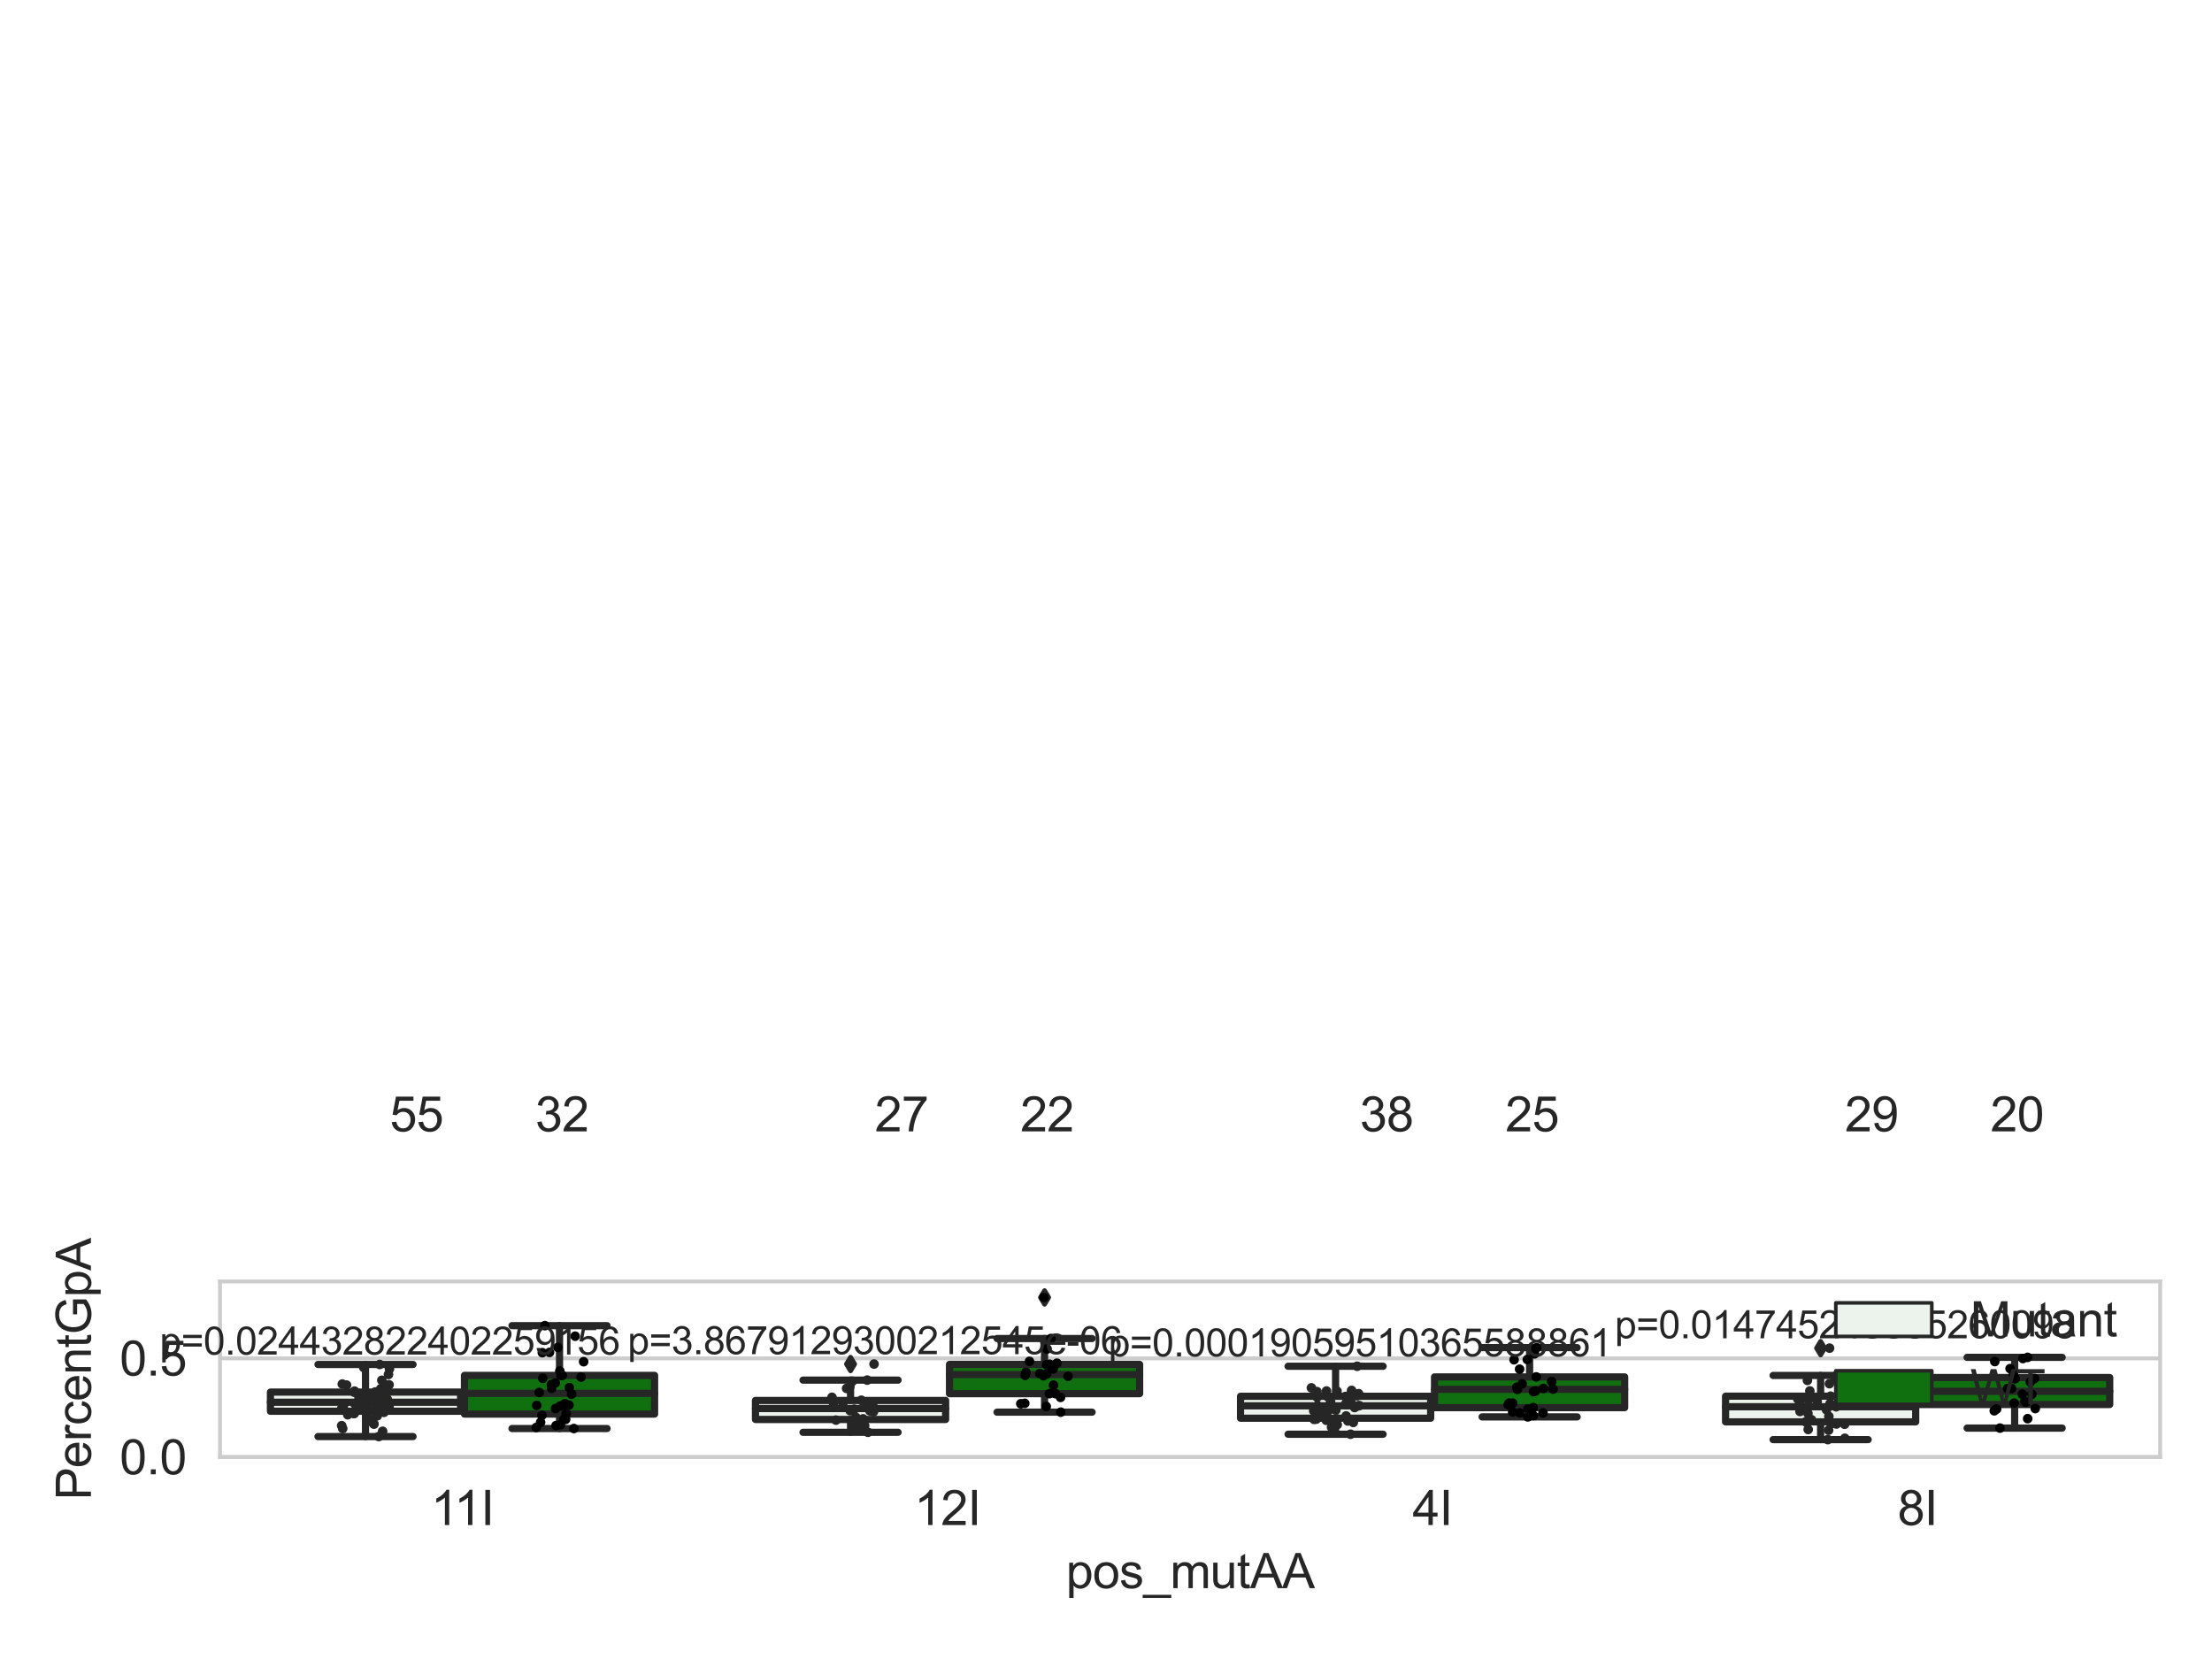 <?xml version="1.0" encoding="utf-8" standalone="no"?>
<!DOCTYPE svg PUBLIC "-//W3C//DTD SVG 1.1//EN"
  "http://www.w3.org/Graphics/SVG/1.1/DTD/svg11.dtd">
<svg xmlns:xlink="http://www.w3.org/1999/xlink" width="460.8pt" height="345.6pt" viewBox="0 0 460.8 345.6" xmlns="http://www.w3.org/2000/svg" version="1.1">
 <defs>
  <style type="text/css">*{stroke-linejoin: round; stroke-linecap: butt}</style>
 </defs>
 <g id="figure_1">
  <g id="patch_1">
   <path d="M 0 345.6 
L 460.8 345.6 
L 460.8 0 
L 0 0 
z
" style="fill: #ffffff"/>
  </g>
  <g id="axes_1">
   <g id="patch_2">
    <path d="M 45.83 303.539 
L 450 303.539 
L 450 266.955 
L 45.83 266.955 
z
" style="fill: #ffffff"/>
   </g>
   <g id="matplotlib.axis_1">
    <g id="xtick_1">
     <g id="text_1">
      <!-- 11I -->
      <g style="fill: #262626" transform="translate(89.77 317.697)scale(0.1 -0.1)">
       <defs>
        <path id="ArialMT-31" d="M 2384 0 
L 1822 0 
L 1822 3584 
Q 1619 3391 1289 3197 
Q 959 3003 697 2906 
L 697 3450 
Q 1169 3672 1522 3987 
Q 1875 4303 2022 4600 
L 2384 4600 
L 2384 0 
z
" transform="scale(0.016)"/>
        <path id="ArialMT-49" d="M 597 0 
L 597 4581 
L 1203 4581 
L 1203 0 
L 597 0 
z
" transform="scale(0.016)"/>
       </defs>
       <use xlink:href="#ArialMT-31"/>
       <use xlink:href="#ArialMT-31" x="48.24"/>
       <use xlink:href="#ArialMT-49" x="103.855"/>
      </g>
     </g>
    </g>
    <g id="xtick_2">
     <g id="text_2">
      <!-- 12I -->
      <g style="fill: #262626" transform="translate(190.444 317.697)scale(0.1 -0.1)">
       <defs>
        <path id="ArialMT-32" d="M 3222 541 
L 3222 0 
L 194 0 
Q 188 203 259 391 
Q 375 700 629 1000 
Q 884 1300 1366 1694 
Q 2113 2306 2375 2664 
Q 2638 3022 2638 3341 
Q 2638 3675 2398 3904 
Q 2159 4134 1775 4134 
Q 1369 4134 1125 3890 
Q 881 3647 878 3216 
L 300 3275 
Q 359 3922 746 4261 
Q 1134 4600 1788 4600 
Q 2447 4600 2831 4234 
Q 3216 3869 3216 3328 
Q 3216 3053 3103 2787 
Q 2991 2522 2730 2228 
Q 2469 1934 1863 1422 
Q 1356 997 1212 845 
Q 1069 694 975 541 
L 3222 541 
z
" transform="scale(0.016)"/>
       </defs>
       <use xlink:href="#ArialMT-31"/>
       <use xlink:href="#ArialMT-32" x="55.615"/>
       <use xlink:href="#ArialMT-49" x="111.23"/>
      </g>
     </g>
    </g>
    <g id="xtick_3">
     <g id="text_3">
      <!-- 4I -->
      <g style="fill: #262626" transform="translate(294.267 317.697)scale(0.1 -0.1)">
       <defs>
        <path id="ArialMT-34" d="M 2069 0 
L 2069 1097 
L 81 1097 
L 81 1613 
L 2172 4581 
L 2631 4581 
L 2631 1613 
L 3250 1613 
L 3250 1097 
L 2631 1097 
L 2631 0 
L 2069 0 
z
M 2069 1613 
L 2069 3678 
L 634 1613 
L 2069 1613 
z
" transform="scale(0.016)"/>
       </defs>
       <use xlink:href="#ArialMT-34"/>
       <use xlink:href="#ArialMT-49" x="55.615"/>
      </g>
     </g>
    </g>
    <g id="xtick_4">
     <g id="text_4">
      <!-- 8I -->
      <g style="fill: #262626" transform="translate(395.309 317.697)scale(0.1 -0.1)">
       <defs>
        <path id="ArialMT-38" d="M 1131 2484 
Q 781 2613 612 2850 
Q 444 3088 444 3419 
Q 444 3919 803 4259 
Q 1163 4600 1759 4600 
Q 2359 4600 2725 4251 
Q 3091 3903 3091 3403 
Q 3091 3084 2923 2848 
Q 2756 2613 2416 2484 
Q 2838 2347 3058 2040 
Q 3278 1734 3278 1309 
Q 3278 722 2862 322 
Q 2447 -78 1769 -78 
Q 1091 -78 675 323 
Q 259 725 259 1325 
Q 259 1772 486 2073 
Q 713 2375 1131 2484 
z
M 1019 3438 
Q 1019 3113 1228 2906 
Q 1438 2700 1772 2700 
Q 2097 2700 2305 2904 
Q 2513 3109 2513 3406 
Q 2513 3716 2298 3927 
Q 2084 4138 1766 4138 
Q 1444 4138 1231 3931 
Q 1019 3725 1019 3438 
z
M 838 1322 
Q 838 1081 952 856 
Q 1066 631 1291 507 
Q 1516 384 1775 384 
Q 2178 384 2440 643 
Q 2703 903 2703 1303 
Q 2703 1709 2433 1975 
Q 2163 2241 1756 2241 
Q 1359 2241 1098 1978 
Q 838 1716 838 1322 
z
" transform="scale(0.016)"/>
       </defs>
       <use xlink:href="#ArialMT-38"/>
       <use xlink:href="#ArialMT-49" x="55.615"/>
      </g>
     </g>
    </g>
    <g id="text_5">
     <!-- pos_mutAA -->
     <g style="fill: #262626" transform="translate(222.069 330.842)scale(0.1 -0.1)">
      <defs>
       <path id="ArialMT-70" d="M 422 -1272 
L 422 3319 
L 934 3319 
L 934 2888 
Q 1116 3141 1344 3267 
Q 1572 3394 1897 3394 
Q 2322 3394 2647 3175 
Q 2972 2956 3137 2557 
Q 3303 2159 3303 1684 
Q 3303 1175 3120 767 
Q 2938 359 2589 142 
Q 2241 -75 1856 -75 
Q 1575 -75 1351 44 
Q 1128 163 984 344 
L 984 -1272 
L 422 -1272 
z
M 931 1641 
Q 931 1000 1190 694 
Q 1450 388 1819 388 
Q 2194 388 2461 705 
Q 2728 1022 2728 1688 
Q 2728 2322 2467 2637 
Q 2206 2953 1844 2953 
Q 1484 2953 1207 2617 
Q 931 2281 931 1641 
z
" transform="scale(0.016)"/>
       <path id="ArialMT-6f" d="M 213 1659 
Q 213 2581 725 3025 
Q 1153 3394 1769 3394 
Q 2453 3394 2887 2945 
Q 3322 2497 3322 1706 
Q 3322 1066 3130 698 
Q 2938 331 2570 128 
Q 2203 -75 1769 -75 
Q 1072 -75 642 372 
Q 213 819 213 1659 
z
M 791 1659 
Q 791 1022 1069 705 
Q 1347 388 1769 388 
Q 2188 388 2466 706 
Q 2744 1025 2744 1678 
Q 2744 2294 2464 2611 
Q 2184 2928 1769 2928 
Q 1347 2928 1069 2612 
Q 791 2297 791 1659 
z
" transform="scale(0.016)"/>
       <path id="ArialMT-73" d="M 197 991 
L 753 1078 
Q 800 744 1014 566 
Q 1228 388 1613 388 
Q 2000 388 2187 545 
Q 2375 703 2375 916 
Q 2375 1106 2209 1216 
Q 2094 1291 1634 1406 
Q 1016 1563 777 1677 
Q 538 1791 414 1992 
Q 291 2194 291 2438 
Q 291 2659 392 2848 
Q 494 3038 669 3163 
Q 800 3259 1026 3326 
Q 1253 3394 1513 3394 
Q 1903 3394 2198 3281 
Q 2494 3169 2634 2976 
Q 2775 2784 2828 2463 
L 2278 2388 
Q 2241 2644 2061 2787 
Q 1881 2931 1553 2931 
Q 1166 2931 1000 2803 
Q 834 2675 834 2503 
Q 834 2394 903 2306 
Q 972 2216 1119 2156 
Q 1203 2125 1616 2013 
Q 2213 1853 2448 1751 
Q 2684 1650 2818 1456 
Q 2953 1263 2953 975 
Q 2953 694 2789 445 
Q 2625 197 2315 61 
Q 2006 -75 1616 -75 
Q 969 -75 630 194 
Q 291 463 197 991 
z
" transform="scale(0.016)"/>
       <path id="ArialMT-5f" d="M -97 -1272 
L -97 -866 
L 3631 -866 
L 3631 -1272 
L -97 -1272 
z
" transform="scale(0.016)"/>
       <path id="ArialMT-6d" d="M 422 0 
L 422 3319 
L 925 3319 
L 925 2853 
Q 1081 3097 1340 3245 
Q 1600 3394 1931 3394 
Q 2300 3394 2536 3241 
Q 2772 3088 2869 2813 
Q 3263 3394 3894 3394 
Q 4388 3394 4653 3120 
Q 4919 2847 4919 2278 
L 4919 0 
L 4359 0 
L 4359 2091 
Q 4359 2428 4304 2576 
Q 4250 2725 4106 2815 
Q 3963 2906 3769 2906 
Q 3419 2906 3187 2673 
Q 2956 2441 2956 1928 
L 2956 0 
L 2394 0 
L 2394 2156 
Q 2394 2531 2256 2718 
Q 2119 2906 1806 2906 
Q 1569 2906 1367 2781 
Q 1166 2656 1075 2415 
Q 984 2175 984 1722 
L 984 0 
L 422 0 
z
" transform="scale(0.016)"/>
       <path id="ArialMT-75" d="M 2597 0 
L 2597 488 
Q 2209 -75 1544 -75 
Q 1250 -75 995 37 
Q 741 150 617 320 
Q 494 491 444 738 
Q 409 903 409 1263 
L 409 3319 
L 972 3319 
L 972 1478 
Q 972 1038 1006 884 
Q 1059 663 1231 536 
Q 1403 409 1656 409 
Q 1909 409 2131 539 
Q 2353 669 2445 892 
Q 2538 1116 2538 1541 
L 2538 3319 
L 3100 3319 
L 3100 0 
L 2597 0 
z
" transform="scale(0.016)"/>
       <path id="ArialMT-74" d="M 1650 503 
L 1731 6 
Q 1494 -44 1306 -44 
Q 1000 -44 831 53 
Q 663 150 594 308 
Q 525 466 525 972 
L 525 2881 
L 113 2881 
L 113 3319 
L 525 3319 
L 525 4141 
L 1084 4478 
L 1084 3319 
L 1650 3319 
L 1650 2881 
L 1084 2881 
L 1084 941 
Q 1084 700 1114 631 
Q 1144 563 1211 522 
Q 1278 481 1403 481 
Q 1497 481 1650 503 
z
" transform="scale(0.016)"/>
       <path id="ArialMT-41" d="M -9 0 
L 1750 4581 
L 2403 4581 
L 4278 0 
L 3588 0 
L 3053 1388 
L 1138 1388 
L 634 0 
L -9 0 
z
M 1313 1881 
L 2866 1881 
L 2388 3150 
Q 2169 3728 2063 4100 
Q 1975 3659 1816 3225 
L 1313 1881 
z
" transform="scale(0.016)"/>
      </defs>
      <use xlink:href="#ArialMT-70"/>
      <use xlink:href="#ArialMT-6f" x="55.615"/>
      <use xlink:href="#ArialMT-73" x="111.23"/>
      <use xlink:href="#ArialMT-5f" x="161.23"/>
      <use xlink:href="#ArialMT-6d" x="216.846"/>
      <use xlink:href="#ArialMT-75" x="300.146"/>
      <use xlink:href="#ArialMT-74" x="355.762"/>
      <use xlink:href="#ArialMT-41" x="383.545"/>
      <use xlink:href="#ArialMT-41" x="450.244"/>
     </g>
    </g>
   </g>
   <g id="matplotlib.axis_2">
    <g id="ytick_1">
     <g id="line2d_1">
      <path d="M 45.83 303.539 
L 450 303.539 
" clip-path="url(#p04a50b4168)" style="fill: none; stroke: #cccccc; stroke-width: 0.8; stroke-linecap: round"/>
     </g>
     <g id="text_6">
      <!-- 0.0 -->
      <g style="fill: #262626" transform="translate(24.93 307.118)scale(0.1 -0.1)">
       <defs>
        <path id="ArialMT-30" d="M 266 2259 
Q 266 3072 433 3567 
Q 600 4063 929 4331 
Q 1259 4600 1759 4600 
Q 2128 4600 2406 4451 
Q 2684 4303 2865 4023 
Q 3047 3744 3150 3342 
Q 3253 2941 3253 2259 
Q 3253 1453 3087 958 
Q 2922 463 2592 192 
Q 2263 -78 1759 -78 
Q 1097 -78 719 397 
Q 266 969 266 2259 
z
M 844 2259 
Q 844 1131 1108 757 
Q 1372 384 1759 384 
Q 2147 384 2411 759 
Q 2675 1134 2675 2259 
Q 2675 3391 2411 3762 
Q 2147 4134 1753 4134 
Q 1366 4134 1134 3806 
Q 844 3388 844 2259 
z
" transform="scale(0.016)"/>
        <path id="ArialMT-2e" d="M 581 0 
L 581 641 
L 1222 641 
L 1222 0 
L 581 0 
z
" transform="scale(0.016)"/>
       </defs>
       <use xlink:href="#ArialMT-30"/>
       <use xlink:href="#ArialMT-2e" x="55.615"/>
       <use xlink:href="#ArialMT-30" x="83.398"/>
      </g>
     </g>
    </g>
    <g id="ytick_2">
     <g id="line2d_2">
      <path d="M 45.83 282.975 
L 450 282.975 
" clip-path="url(#p04a50b4168)" style="fill: none; stroke: #cccccc; stroke-width: 0.8; stroke-linecap: round"/>
     </g>
     <g id="text_7">
      <!-- 0.5 -->
      <g style="fill: #262626" transform="translate(24.93 286.554)scale(0.1 -0.1)">
       <defs>
        <path id="ArialMT-35" d="M 266 1200 
L 856 1250 
Q 922 819 1161 601 
Q 1400 384 1738 384 
Q 2144 384 2425 690 
Q 2706 997 2706 1503 
Q 2706 1984 2436 2262 
Q 2166 2541 1728 2541 
Q 1456 2541 1237 2417 
Q 1019 2294 894 2097 
L 366 2166 
L 809 4519 
L 3088 4519 
L 3088 3981 
L 1259 3981 
L 1013 2750 
Q 1425 3038 1878 3038 
Q 2478 3038 2890 2622 
Q 3303 2206 3303 1553 
Q 3303 931 2941 478 
Q 2500 -78 1738 -78 
Q 1113 -78 717 272 
Q 322 622 266 1200 
z
" transform="scale(0.016)"/>
       </defs>
       <use xlink:href="#ArialMT-30"/>
       <use xlink:href="#ArialMT-2e" x="55.615"/>
       <use xlink:href="#ArialMT-35" x="83.398"/>
      </g>
     </g>
    </g>
    <g id="text_8">
     <!-- PercentGpA -->
     <g style="fill: #262626" transform="translate(18.942 312.482)rotate(-90)scale(0.1 -0.1)">
      <defs>
       <path id="ArialMT-50" d="M 494 0 
L 494 4581 
L 2222 4581 
Q 2678 4581 2919 4538 
Q 3256 4481 3484 4323 
Q 3713 4166 3852 3881 
Q 3991 3597 3991 3256 
Q 3991 2672 3619 2267 
Q 3247 1863 2275 1863 
L 1100 1863 
L 1100 0 
L 494 0 
z
M 1100 2403 
L 2284 2403 
Q 2872 2403 3119 2622 
Q 3366 2841 3366 3238 
Q 3366 3525 3220 3729 
Q 3075 3934 2838 4000 
Q 2684 4041 2272 4041 
L 1100 4041 
L 1100 2403 
z
" transform="scale(0.016)"/>
       <path id="ArialMT-65" d="M 2694 1069 
L 3275 997 
Q 3138 488 2766 206 
Q 2394 -75 1816 -75 
Q 1088 -75 661 373 
Q 234 822 234 1631 
Q 234 2469 665 2931 
Q 1097 3394 1784 3394 
Q 2450 3394 2872 2941 
Q 3294 2488 3294 1666 
Q 3294 1616 3291 1516 
L 816 1516 
Q 847 969 1125 678 
Q 1403 388 1819 388 
Q 2128 388 2347 550 
Q 2566 713 2694 1069 
z
M 847 1978 
L 2700 1978 
Q 2663 2397 2488 2606 
Q 2219 2931 1791 2931 
Q 1403 2931 1139 2672 
Q 875 2413 847 1978 
z
" transform="scale(0.016)"/>
       <path id="ArialMT-72" d="M 416 0 
L 416 3319 
L 922 3319 
L 922 2816 
Q 1116 3169 1280 3281 
Q 1444 3394 1641 3394 
Q 1925 3394 2219 3213 
L 2025 2691 
Q 1819 2813 1613 2813 
Q 1428 2813 1281 2702 
Q 1134 2591 1072 2394 
Q 978 2094 978 1738 
L 978 0 
L 416 0 
z
" transform="scale(0.016)"/>
       <path id="ArialMT-63" d="M 2588 1216 
L 3141 1144 
Q 3050 572 2676 248 
Q 2303 -75 1759 -75 
Q 1078 -75 664 370 
Q 250 816 250 1647 
Q 250 2184 428 2587 
Q 606 2991 970 3192 
Q 1334 3394 1763 3394 
Q 2303 3394 2647 3120 
Q 2991 2847 3088 2344 
L 2541 2259 
Q 2463 2594 2264 2762 
Q 2066 2931 1784 2931 
Q 1359 2931 1093 2626 
Q 828 2322 828 1663 
Q 828 994 1084 691 
Q 1341 388 1753 388 
Q 2084 388 2306 591 
Q 2528 794 2588 1216 
z
" transform="scale(0.016)"/>
       <path id="ArialMT-6e" d="M 422 0 
L 422 3319 
L 928 3319 
L 928 2847 
Q 1294 3394 1984 3394 
Q 2284 3394 2536 3286 
Q 2788 3178 2913 3003 
Q 3038 2828 3088 2588 
Q 3119 2431 3119 2041 
L 3119 0 
L 2556 0 
L 2556 2019 
Q 2556 2363 2490 2533 
Q 2425 2703 2258 2804 
Q 2091 2906 1866 2906 
Q 1506 2906 1245 2678 
Q 984 2450 984 1813 
L 984 0 
L 422 0 
z
" transform="scale(0.016)"/>
       <path id="ArialMT-47" d="M 2638 1797 
L 2638 2334 
L 4578 2338 
L 4578 638 
Q 4131 281 3656 101 
Q 3181 -78 2681 -78 
Q 2006 -78 1454 211 
Q 903 500 622 1047 
Q 341 1594 341 2269 
Q 341 2938 620 3517 
Q 900 4097 1425 4378 
Q 1950 4659 2634 4659 
Q 3131 4659 3532 4498 
Q 3934 4338 4162 4050 
Q 4391 3763 4509 3300 
L 3963 3150 
Q 3859 3500 3706 3700 
Q 3553 3900 3268 4020 
Q 2984 4141 2638 4141 
Q 2222 4141 1919 4014 
Q 1616 3888 1430 3681 
Q 1244 3475 1141 3228 
Q 966 2803 966 2306 
Q 966 1694 1177 1281 
Q 1388 869 1791 669 
Q 2194 469 2647 469 
Q 3041 469 3416 620 
Q 3791 772 3984 944 
L 3984 1797 
L 2638 1797 
z
" transform="scale(0.016)"/>
      </defs>
      <use xlink:href="#ArialMT-50"/>
      <use xlink:href="#ArialMT-65" x="66.699"/>
      <use xlink:href="#ArialMT-72" x="122.314"/>
      <use xlink:href="#ArialMT-63" x="155.615"/>
      <use xlink:href="#ArialMT-65" x="205.615"/>
      <use xlink:href="#ArialMT-6e" x="261.23"/>
      <use xlink:href="#ArialMT-74" x="316.846"/>
      <use xlink:href="#ArialMT-47" x="344.629"/>
      <use xlink:href="#ArialMT-70" x="422.412"/>
      <use xlink:href="#ArialMT-41" x="478.027"/>
     </g>
    </g>
   </g>
   <g id="patch_3">
    <path d="M 56.338 293.993 
L 95.947 293.993 
L 95.947 290.001 
L 56.338 290.001 
L 56.338 293.993 
z
" clip-path="url(#p04a50b4168)" style="fill: #ecf2ec; stroke: #262626; stroke-width: 1.5; stroke-linejoin: miter"/>
   </g>
   <g id="patch_4">
    <path d="M 96.755 294.577 
L 136.364 294.577 
L 136.364 286.519 
L 96.755 286.519 
L 96.755 294.577 
z
" clip-path="url(#p04a50b4168)" style="fill: #107010; stroke: #262626; stroke-width: 1.5; stroke-linejoin: miter"/>
   </g>
   <g id="patch_5">
    <path d="M 157.381 295.704 
L 196.99 295.704 
L 196.99 291.737 
L 157.381 291.737 
L 157.381 295.704 
z
" clip-path="url(#p04a50b4168)" style="fill: #ecf2ec; stroke: #262626; stroke-width: 1.5; stroke-linejoin: miter"/>
   </g>
   <g id="patch_6">
    <path d="M 197.798 290.324 
L 237.407 290.324 
L 237.407 284.223 
L 197.798 284.223 
L 197.798 290.324 
z
" clip-path="url(#p04a50b4168)" style="fill: #107010; stroke: #262626; stroke-width: 1.5; stroke-linejoin: miter"/>
   </g>
   <g id="patch_7">
    <path d="M 258.423 295.444 
L 298.032 295.444 
L 298.032 290.866 
L 258.423 290.866 
L 258.423 295.444 
z
" clip-path="url(#p04a50b4168)" style="fill: #ecf2ec; stroke: #262626; stroke-width: 1.5; stroke-linejoin: miter"/>
   </g>
   <g id="patch_8">
    <path d="M 298.84 293.239 
L 338.449 293.239 
L 338.449 286.835 
L 298.84 286.835 
L 298.84 293.239 
z
" clip-path="url(#p04a50b4168)" style="fill: #107010; stroke: #262626; stroke-width: 1.5; stroke-linejoin: miter"/>
   </g>
   <g id="patch_9">
    <path d="M 359.466 296.201 
L 399.075 296.201 
L 399.075 290.85 
L 359.466 290.85 
L 359.466 296.201 
z
" clip-path="url(#p04a50b4168)" style="fill: #ecf2ec; stroke: #262626; stroke-width: 1.5; stroke-linejoin: miter"/>
   </g>
   <g id="patch_10">
    <path d="M 399.883 292.585 
L 439.492 292.585 
L 439.492 286.965 
L 399.883 286.965 
L 399.883 292.585 
z
" clip-path="url(#p04a50b4168)" style="fill: #107010; stroke: #262626; stroke-width: 1.5; stroke-linejoin: miter"/>
   </g>
   <g id="patch_11">
    <path d="M 96.351 303.539 
L 96.351 303.539 
L 96.351 303.539 
L 96.351 303.539 
z
" clip-path="url(#p04a50b4168)" style="fill: #ecf2ec; stroke: #262626; stroke-width: 0.75; stroke-linejoin: miter"/>
   </g>
   <g id="patch_12">
    <path d="M 96.351 303.539 
L 96.351 303.539 
L 96.351 303.539 
L 96.351 303.539 
z
" clip-path="url(#p04a50b4168)" style="fill: #107010; stroke: #262626; stroke-width: 0.75; stroke-linejoin: miter"/>
   </g>
   <g id="PathCollection_1"/>
   <g id="PathCollection_2"/>
   <g id="line2d_3">
    <path d="M 76.143 293.993 
L 76.143 299.257 
" clip-path="url(#p04a50b4168)" style="fill: none; stroke: #262626; stroke-width: 1.5; stroke-linecap: round"/>
   </g>
   <g id="line2d_4">
    <path d="M 76.143 290.001 
L 76.143 284.243 
" clip-path="url(#p04a50b4168)" style="fill: none; stroke: #262626; stroke-width: 1.5; stroke-linecap: round"/>
   </g>
   <g id="line2d_5">
    <path d="M 66.241 299.257 
L 86.045 299.257 
" clip-path="url(#p04a50b4168)" style="fill: none; stroke: #262626; stroke-width: 1.5; stroke-linecap: round"/>
   </g>
   <g id="line2d_6">
    <path d="M 66.241 284.243 
L 86.045 284.243 
" clip-path="url(#p04a50b4168)" style="fill: none; stroke: #262626; stroke-width: 1.5; stroke-linecap: round"/>
   </g>
   <g id="line2d_7"/>
   <g id="line2d_8">
    <path d="M 116.56 294.577 
L 116.56 297.586 
" clip-path="url(#p04a50b4168)" style="fill: none; stroke: #262626; stroke-width: 1.5; stroke-linecap: round"/>
   </g>
   <g id="line2d_9">
    <path d="M 116.56 286.519 
L 116.56 276.156 
" clip-path="url(#p04a50b4168)" style="fill: none; stroke: #262626; stroke-width: 1.5; stroke-linecap: round"/>
   </g>
   <g id="line2d_10">
    <path d="M 106.658 297.586 
L 126.462 297.586 
" clip-path="url(#p04a50b4168)" style="fill: none; stroke: #262626; stroke-width: 1.5; stroke-linecap: round"/>
   </g>
   <g id="line2d_11">
    <path d="M 106.658 276.156 
L 126.462 276.156 
" clip-path="url(#p04a50b4168)" style="fill: none; stroke: #262626; stroke-width: 1.5; stroke-linecap: round"/>
   </g>
   <g id="line2d_12"/>
   <g id="line2d_13">
    <path d="M 177.185 295.704 
L 177.185 298.373 
" clip-path="url(#p04a50b4168)" style="fill: none; stroke: #262626; stroke-width: 1.5; stroke-linecap: round"/>
   </g>
   <g id="line2d_14">
    <path d="M 177.185 291.737 
L 177.185 287.5 
" clip-path="url(#p04a50b4168)" style="fill: none; stroke: #262626; stroke-width: 1.5; stroke-linecap: round"/>
   </g>
   <g id="line2d_15">
    <path d="M 167.283 298.373 
L 187.087 298.373 
" clip-path="url(#p04a50b4168)" style="fill: none; stroke: #262626; stroke-width: 1.5; stroke-linecap: round"/>
   </g>
   <g id="line2d_16">
    <path d="M 167.283 287.5 
L 187.087 287.5 
" clip-path="url(#p04a50b4168)" style="fill: none; stroke: #262626; stroke-width: 1.5; stroke-linecap: round"/>
   </g>
   <g id="line2d_17">
    <defs>
     <path id="m2be24afe90" d="M -0 1.414 
L 0.849 0 
L 0 -1.414 
L -0.849 -0 
z
" style="stroke: #262626; stroke-linejoin: miter"/>
    </defs>
    <g clip-path="url(#p04a50b4168)">
     <use xlink:href="#m2be24afe90" x="177.185" y="284.155" style="fill: #262626; stroke: #262626; stroke-linejoin: miter"/>
    </g>
   </g>
   <g id="line2d_18">
    <path d="M 217.602 290.324 
L 217.602 294.18 
" clip-path="url(#p04a50b4168)" style="fill: none; stroke: #262626; stroke-width: 1.5; stroke-linecap: round"/>
   </g>
   <g id="line2d_19">
    <path d="M 217.602 284.223 
L 217.602 278.838 
" clip-path="url(#p04a50b4168)" style="fill: none; stroke: #262626; stroke-width: 1.5; stroke-linecap: round"/>
   </g>
   <g id="line2d_20">
    <path d="M 207.7 294.18 
L 227.504 294.18 
" clip-path="url(#p04a50b4168)" style="fill: none; stroke: #262626; stroke-width: 1.5; stroke-linecap: round"/>
   </g>
   <g id="line2d_21">
    <path d="M 207.7 278.838 
L 227.504 278.838 
" clip-path="url(#p04a50b4168)" style="fill: none; stroke: #262626; stroke-width: 1.5; stroke-linecap: round"/>
   </g>
   <g id="line2d_22">
    <g clip-path="url(#p04a50b4168)">
     <use xlink:href="#m2be24afe90" x="217.602" y="270.281" style="fill: #262626; stroke: #262626; stroke-linejoin: miter"/>
    </g>
   </g>
   <g id="line2d_23">
    <path d="M 278.228 295.444 
L 278.228 298.776 
" clip-path="url(#p04a50b4168)" style="fill: none; stroke: #262626; stroke-width: 1.5; stroke-linecap: round"/>
   </g>
   <g id="line2d_24">
    <path d="M 278.228 290.866 
L 278.228 284.617 
" clip-path="url(#p04a50b4168)" style="fill: none; stroke: #262626; stroke-width: 1.5; stroke-linecap: round"/>
   </g>
   <g id="line2d_25">
    <path d="M 268.326 298.776 
L 288.13 298.776 
" clip-path="url(#p04a50b4168)" style="fill: none; stroke: #262626; stroke-width: 1.5; stroke-linecap: round"/>
   </g>
   <g id="line2d_26">
    <path d="M 268.326 284.617 
L 288.13 284.617 
" clip-path="url(#p04a50b4168)" style="fill: none; stroke: #262626; stroke-width: 1.5; stroke-linecap: round"/>
   </g>
   <g id="line2d_27"/>
   <g id="line2d_28">
    <path d="M 318.645 293.239 
L 318.645 295.164 
" clip-path="url(#p04a50b4168)" style="fill: none; stroke: #262626; stroke-width: 1.5; stroke-linecap: round"/>
   </g>
   <g id="line2d_29">
    <path d="M 318.645 286.835 
L 318.645 280.736 
" clip-path="url(#p04a50b4168)" style="fill: none; stroke: #262626; stroke-width: 1.5; stroke-linecap: round"/>
   </g>
   <g id="line2d_30">
    <path d="M 308.743 295.164 
L 328.547 295.164 
" clip-path="url(#p04a50b4168)" style="fill: none; stroke: #262626; stroke-width: 1.5; stroke-linecap: round"/>
   </g>
   <g id="line2d_31">
    <path d="M 308.743 280.736 
L 328.547 280.736 
" clip-path="url(#p04a50b4168)" style="fill: none; stroke: #262626; stroke-width: 1.5; stroke-linecap: round"/>
   </g>
   <g id="line2d_32"/>
   <g id="line2d_33">
    <path d="M 379.27 296.201 
L 379.27 299.897 
" clip-path="url(#p04a50b4168)" style="fill: none; stroke: #262626; stroke-width: 1.5; stroke-linecap: round"/>
   </g>
   <g id="line2d_34">
    <path d="M 379.27 290.85 
L 379.27 286.529 
" clip-path="url(#p04a50b4168)" style="fill: none; stroke: #262626; stroke-width: 1.5; stroke-linecap: round"/>
   </g>
   <g id="line2d_35">
    <path d="M 369.368 299.897 
L 389.172 299.897 
" clip-path="url(#p04a50b4168)" style="fill: none; stroke: #262626; stroke-width: 1.5; stroke-linecap: round"/>
   </g>
   <g id="line2d_36">
    <path d="M 369.368 286.529 
L 389.172 286.529 
" clip-path="url(#p04a50b4168)" style="fill: none; stroke: #262626; stroke-width: 1.5; stroke-linecap: round"/>
   </g>
   <g id="line2d_37">
    <g clip-path="url(#p04a50b4168)">
     <use xlink:href="#m2be24afe90" x="379.27" y="280.843" style="fill: #262626; stroke: #262626; stroke-linejoin: miter"/>
    </g>
   </g>
   <g id="line2d_38">
    <path d="M 419.687 292.585 
L 419.687 297.499 
" clip-path="url(#p04a50b4168)" style="fill: none; stroke: #262626; stroke-width: 1.5; stroke-linecap: round"/>
   </g>
   <g id="line2d_39">
    <path d="M 419.687 286.965 
L 419.687 282.764 
" clip-path="url(#p04a50b4168)" style="fill: none; stroke: #262626; stroke-width: 1.5; stroke-linecap: round"/>
   </g>
   <g id="line2d_40">
    <path d="M 409.785 297.499 
L 429.589 297.499 
" clip-path="url(#p04a50b4168)" style="fill: none; stroke: #262626; stroke-width: 1.5; stroke-linecap: round"/>
   </g>
   <g id="line2d_41">
    <path d="M 409.785 282.764 
L 429.589 282.764 
" clip-path="url(#p04a50b4168)" style="fill: none; stroke: #262626; stroke-width: 1.5; stroke-linecap: round"/>
   </g>
   <g id="line2d_42"/>
   <g id="line2d_43">
    <path d="M 56.338 292.107 
L 95.947 292.107 
" clip-path="url(#p04a50b4168)" style="fill: none; stroke: #262626; stroke-width: 1.5; stroke-linecap: round"/>
   </g>
   <g id="line2d_44">
    <path d="M 96.755 290.257 
L 136.364 290.257 
" clip-path="url(#p04a50b4168)" style="fill: none; stroke: #262626; stroke-width: 1.5; stroke-linecap: round"/>
   </g>
   <g id="line2d_45">
    <path d="M 157.381 293.423 
L 196.99 293.423 
" clip-path="url(#p04a50b4168)" style="fill: none; stroke: #262626; stroke-width: 1.5; stroke-linecap: round"/>
   </g>
   <g id="line2d_46">
    <path d="M 197.798 286.343 
L 237.407 286.343 
" clip-path="url(#p04a50b4168)" style="fill: none; stroke: #262626; stroke-width: 1.5; stroke-linecap: round"/>
   </g>
   <g id="line2d_47">
    <path d="M 258.423 292.86 
L 298.032 292.86 
" clip-path="url(#p04a50b4168)" style="fill: none; stroke: #262626; stroke-width: 1.5; stroke-linecap: round"/>
   </g>
   <g id="line2d_48">
    <path d="M 298.84 289.432 
L 338.449 289.432 
" clip-path="url(#p04a50b4168)" style="fill: none; stroke: #262626; stroke-width: 1.5; stroke-linecap: round"/>
   </g>
   <g id="line2d_49">
    <path d="M 359.466 293.05 
L 399.075 293.05 
" clip-path="url(#p04a50b4168)" style="fill: none; stroke: #262626; stroke-width: 1.5; stroke-linecap: round"/>
   </g>
   <g id="line2d_50">
    <path d="M 399.883 289.84 
L 439.492 289.84 
" clip-path="url(#p04a50b4168)" style="fill: none; stroke: #262626; stroke-width: 1.5; stroke-linecap: round"/>
   </g>
   <g id="patch_13">
    <path d="M 45.83 303.539 
L 45.83 266.955 
" style="fill: none; stroke: #cccccc; stroke-width: 0.8; stroke-linejoin: miter; stroke-linecap: square"/>
   </g>
   <g id="patch_14">
    <path d="M 450 303.539 
L 450 266.955 
" style="fill: none; stroke: #cccccc; stroke-width: 0.8; stroke-linejoin: miter; stroke-linecap: square"/>
   </g>
   <g id="patch_15">
    <path d="M 45.83 303.539 
L 450 303.539 
" style="fill: none; stroke: #cccccc; stroke-width: 0.8; stroke-linejoin: miter; stroke-linecap: square"/>
   </g>
   <g id="patch_16">
    <path d="M 45.83 266.955 
L 450 266.955 
" style="fill: none; stroke: #cccccc; stroke-width: 0.8; stroke-linejoin: miter; stroke-linecap: square"/>
   </g>
   <g id="PathCollection_3">
    <defs>
     <path id="C0_0_4c97834993" d="M 0 1 
C 0.265 1 0.52 0.895 0.707 0.707 
C 0.895 0.52 1 0.265 1 -0 
C 1 -0.265 0.895 -0.52 0.707 -0.707 
C 0.52 -0.895 0.265 -1 0 -1 
C -0.265 -1 -0.52 -0.895 -0.707 -0.707 
C -0.895 -0.52 -1 -0.265 -1 0 
C -1 0.265 -0.895 0.52 -0.707 0.707 
C -0.52 0.895 -0.265 1 0 1 
z
"/>
    </defs>
    <g clip-path="url(#p04a50b4168)">
     <use xlink:href="#C0_0_4c97834993" x="80.35" y="292.927" style="fill: #262626"/>
    </g>
    <g clip-path="url(#p04a50b4168)">
     <use xlink:href="#C0_0_4c97834993" x="76.518" y="296.016" style="fill: #262626"/>
    </g>
    <g clip-path="url(#p04a50b4168)">
     <use xlink:href="#C0_0_4c97834993" x="80.003" y="294.216" style="fill: #262626"/>
    </g>
    <g clip-path="url(#p04a50b4168)">
     <use xlink:href="#C0_0_4c97834993" x="77.905" y="296.671" style="fill: #262626"/>
    </g>
    <g clip-path="url(#p04a50b4168)">
     <use xlink:href="#C0_0_4c97834993" x="73.807" y="290.029" style="fill: #262626"/>
    </g>
    <g clip-path="url(#p04a50b4168)">
     <use xlink:href="#C0_0_4c97834993" x="78.446" y="291.251" style="fill: #262626"/>
    </g>
    <g clip-path="url(#p04a50b4168)">
     <use xlink:href="#C0_0_4c97834993" x="76.443" y="292.234" style="fill: #262626"/>
    </g>
    <g clip-path="url(#p04a50b4168)">
     <use xlink:href="#C0_0_4c97834993" x="74.957" y="291.385" style="fill: #262626"/>
    </g>
    <g clip-path="url(#p04a50b4168)">
     <use xlink:href="#C0_0_4c97834993" x="71.309" y="288.323" style="fill: #262626"/>
    </g>
    <g clip-path="url(#p04a50b4168)">
     <use xlink:href="#C0_0_4c97834993" x="79.93" y="290.621" style="fill: #262626"/>
    </g>
    <g clip-path="url(#p04a50b4168)">
     <use xlink:href="#C0_0_4c97834993" x="81.044" y="288.478" style="fill: #262626"/>
    </g>
    <g clip-path="url(#p04a50b4168)">
     <use xlink:href="#C0_0_4c97834993" x="78.592" y="294.94" style="fill: #262626"/>
    </g>
    <g clip-path="url(#p04a50b4168)">
     <use xlink:href="#C0_0_4c97834993" x="80.926" y="286.33" style="fill: #262626"/>
    </g>
    <g clip-path="url(#p04a50b4168)">
     <use xlink:href="#C0_0_4c97834993" x="71.696" y="293.771" style="fill: #262626"/>
    </g>
    <g clip-path="url(#p04a50b4168)">
     <use xlink:href="#C0_0_4c97834993" x="71.662" y="292.504" style="fill: #262626"/>
    </g>
    <g clip-path="url(#p04a50b4168)">
     <use xlink:href="#C0_0_4c97834993" x="73.86" y="289.802" style="fill: #262626"/>
    </g>
    <g clip-path="url(#p04a50b4168)">
     <use xlink:href="#C0_0_4c97834993" x="79.325" y="289.287" style="fill: #262626"/>
    </g>
    <g clip-path="url(#p04a50b4168)">
     <use xlink:href="#C0_0_4c97834993" x="72.189" y="288.532" style="fill: #262626"/>
    </g>
    <g clip-path="url(#p04a50b4168)">
     <use xlink:href="#C0_0_4c97834993" x="71.178" y="296.991" style="fill: #262626"/>
    </g>
    <g clip-path="url(#p04a50b4168)">
     <use xlink:href="#C0_0_4c97834993" x="74.777" y="292.908" style="fill: #262626"/>
    </g>
    <g clip-path="url(#p04a50b4168)">
     <use xlink:href="#C0_0_4c97834993" x="76.499" y="295.497" style="fill: #262626"/>
    </g>
    <g clip-path="url(#p04a50b4168)">
     <use xlink:href="#C0_0_4c97834993" x="79.543" y="287.539" style="fill: #262626"/>
    </g>
    <g clip-path="url(#p04a50b4168)">
     <use xlink:href="#C0_0_4c97834993" x="76.568" y="293.606" style="fill: #262626"/>
    </g>
    <g clip-path="url(#p04a50b4168)">
     <use xlink:href="#C0_0_4c97834993" x="76.269" y="292.107" style="fill: #262626"/>
    </g>
    <g clip-path="url(#p04a50b4168)">
     <use xlink:href="#C0_0_4c97834993" x="81.135" y="285.159" style="fill: #262626"/>
    </g>
    <g clip-path="url(#p04a50b4168)">
     <use xlink:href="#C0_0_4c97834993" x="74.789" y="291.197" style="fill: #262626"/>
    </g>
    <g clip-path="url(#p04a50b4168)">
     <use xlink:href="#C0_0_4c97834993" x="75.775" y="284.872" style="fill: #262626"/>
    </g>
    <g clip-path="url(#p04a50b4168)">
     <use xlink:href="#C0_0_4c97834993" x="78.542" y="292.004" style="fill: #262626"/>
    </g>
    <g clip-path="url(#p04a50b4168)">
     <use xlink:href="#C0_0_4c97834993" x="78.666" y="292.236" style="fill: #262626"/>
    </g>
    <g clip-path="url(#p04a50b4168)">
     <use xlink:href="#C0_0_4c97834993" x="81.05" y="293.166" style="fill: #262626"/>
    </g>
    <g clip-path="url(#p04a50b4168)">
     <use xlink:href="#C0_0_4c97834993" x="76.391" y="291.112" style="fill: #262626"/>
    </g>
    <g clip-path="url(#p04a50b4168)">
     <use xlink:href="#C0_0_4c97834993" x="80.754" y="288.528" style="fill: #262626"/>
    </g>
    <g clip-path="url(#p04a50b4168)">
     <use xlink:href="#C0_0_4c97834993" x="79.379" y="293.677" style="fill: #262626"/>
    </g>
    <g clip-path="url(#p04a50b4168)">
     <use xlink:href="#C0_0_4c97834993" x="78.165" y="289.974" style="fill: #262626"/>
    </g>
    <g clip-path="url(#p04a50b4168)">
     <use xlink:href="#C0_0_4c97834993" x="79.507" y="291.868" style="fill: #262626"/>
    </g>
    <g clip-path="url(#p04a50b4168)">
     <use xlink:href="#C0_0_4c97834993" x="79.096" y="284.243" style="fill: #262626"/>
    </g>
    <g clip-path="url(#p04a50b4168)">
     <use xlink:href="#C0_0_4c97834993" x="79.708" y="298.166" style="fill: #262626"/>
    </g>
    <g clip-path="url(#p04a50b4168)">
     <use xlink:href="#C0_0_4c97834993" x="73.915" y="292.439" style="fill: #262626"/>
    </g>
    <g clip-path="url(#p04a50b4168)">
     <use xlink:href="#C0_0_4c97834993" x="71.19" y="293.411" style="fill: #262626"/>
    </g>
    <g clip-path="url(#p04a50b4168)">
     <use xlink:href="#C0_0_4c97834993" x="77.217" y="291.205" style="fill: #262626"/>
    </g>
    <g clip-path="url(#p04a50b4168)">
     <use xlink:href="#C0_0_4c97834993" x="71.397" y="297.588" style="fill: #262626"/>
    </g>
    <g clip-path="url(#p04a50b4168)">
     <use xlink:href="#C0_0_4c97834993" x="76.059" y="292.987" style="fill: #262626"/>
    </g>
    <g clip-path="url(#p04a50b4168)">
     <use xlink:href="#C0_0_4c97834993" x="72.444" y="294.714" style="fill: #262626"/>
    </g>
    <g clip-path="url(#p04a50b4168)">
     <use xlink:href="#C0_0_4c97834993" x="78.419" y="290.778" style="fill: #262626"/>
    </g>
    <g clip-path="url(#p04a50b4168)">
     <use xlink:href="#C0_0_4c97834993" x="77.804" y="296.517" style="fill: #262626"/>
    </g>
    <g clip-path="url(#p04a50b4168)">
     <use xlink:href="#C0_0_4c97834993" x="80.666" y="291.468" style="fill: #262626"/>
    </g>
    <g clip-path="url(#p04a50b4168)">
     <use xlink:href="#C0_0_4c97834993" x="75.689" y="292.064" style="fill: #262626"/>
    </g>
    <g clip-path="url(#p04a50b4168)">
     <use xlink:href="#C0_0_4c97834993" x="77.461" y="295.721" style="fill: #262626"/>
    </g>
    <g clip-path="url(#p04a50b4168)">
     <use xlink:href="#C0_0_4c97834993" x="74.945" y="290.366" style="fill: #262626"/>
    </g>
    <g clip-path="url(#p04a50b4168)">
     <use xlink:href="#C0_0_4c97834993" x="73.809" y="294.453" style="fill: #262626"/>
    </g>
    <g clip-path="url(#p04a50b4168)">
     <use xlink:href="#C0_0_4c97834993" x="73.681" y="294.452" style="fill: #262626"/>
    </g>
    <g clip-path="url(#p04a50b4168)">
     <use xlink:href="#C0_0_4c97834993" x="73.88" y="289.908" style="fill: #262626"/>
    </g>
    <g clip-path="url(#p04a50b4168)">
     <use xlink:href="#C0_0_4c97834993" x="80.592" y="288.703" style="fill: #262626"/>
    </g>
    <g clip-path="url(#p04a50b4168)">
     <use xlink:href="#C0_0_4c97834993" x="78.243" y="293.026" style="fill: #262626"/>
    </g>
    <g clip-path="url(#p04a50b4168)">
     <use xlink:href="#C0_0_4c97834993" x="78.912" y="299.257" style="fill: #262626"/>
    </g>
   </g>
   <g id="PathCollection_4">
    <defs>
     <path id="C1_0_b9daa7160b" d="M 0 1 
C 0.265 1 0.52 0.895 0.707 0.707 
C 0.895 0.52 1 0.265 1 -0 
C 1 -0.265 0.895 -0.52 0.707 -0.707 
C 0.52 -0.895 0.265 -1 0 -1 
C -0.265 -1 -0.52 -0.895 -0.707 -0.707 
C -0.895 -0.52 -1 -0.265 -1 0 
C -1 0.265 -0.895 0.52 -0.707 0.707 
C -0.52 0.895 -0.265 1 0 1 
z
"/>
    </defs>
    <g clip-path="url(#p04a50b4168)">
     <use xlink:href="#C1_0_b9daa7160b" x="114.882" y="288.424"/>
    </g>
    <g clip-path="url(#p04a50b4168)">
     <use xlink:href="#C1_0_b9daa7160b" x="117.135" y="286.52"/>
    </g>
    <g clip-path="url(#p04a50b4168)">
     <use xlink:href="#C1_0_b9daa7160b" x="116.692" y="292.903"/>
    </g>
    <g clip-path="url(#p04a50b4168)">
     <use xlink:href="#C1_0_b9daa7160b" x="112.613" y="296.298"/>
    </g>
    <g clip-path="url(#p04a50b4168)">
     <use xlink:href="#C1_0_b9daa7160b" x="118.593" y="289.064"/>
    </g>
    <g clip-path="url(#p04a50b4168)">
     <use xlink:href="#C1_0_b9daa7160b" x="117.95" y="294.485"/>
    </g>
    <g clip-path="url(#p04a50b4168)">
     <use xlink:href="#C1_0_b9daa7160b" x="116.621" y="285.605"/>
    </g>
    <g clip-path="url(#p04a50b4168)">
     <use xlink:href="#C1_0_b9daa7160b" x="117.508" y="292.719"/>
    </g>
    <g clip-path="url(#p04a50b4168)">
     <use xlink:href="#C1_0_b9daa7160b" x="116.877" y="286.515"/>
    </g>
    <g clip-path="url(#p04a50b4168)">
     <use xlink:href="#C1_0_b9daa7160b" x="118.528" y="292.721"/>
    </g>
    <g clip-path="url(#p04a50b4168)">
     <use xlink:href="#C1_0_b9daa7160b" x="115.722" y="293.421"/>
    </g>
    <g clip-path="url(#p04a50b4168)">
     <use xlink:href="#C1_0_b9daa7160b" x="116.216" y="280.692"/>
    </g>
    <g clip-path="url(#p04a50b4168)">
     <use xlink:href="#C1_0_b9daa7160b" x="119.549" y="297.586"/>
    </g>
    <g clip-path="url(#p04a50b4168)">
     <use xlink:href="#C1_0_b9daa7160b" x="111.816" y="292.767"/>
    </g>
    <g clip-path="url(#p04a50b4168)">
     <use xlink:href="#C1_0_b9daa7160b" x="115.838" y="296.962"/>
    </g>
    <g clip-path="url(#p04a50b4168)">
     <use xlink:href="#C1_0_b9daa7160b" x="112.978" y="281.785"/>
    </g>
    <g clip-path="url(#p04a50b4168)">
     <use xlink:href="#C1_0_b9daa7160b" x="121.58" y="283.666"/>
    </g>
    <g clip-path="url(#p04a50b4168)">
     <use xlink:href="#C1_0_b9daa7160b" x="111.716" y="297.367"/>
    </g>
    <g clip-path="url(#p04a50b4168)">
     <use xlink:href="#C1_0_b9daa7160b" x="117.836" y="295.683"/>
    </g>
    <g clip-path="url(#p04a50b4168)">
     <use xlink:href="#C1_0_b9daa7160b" x="121.056" y="286.873"/>
    </g>
    <g clip-path="url(#p04a50b4168)">
     <use xlink:href="#C1_0_b9daa7160b" x="115.668" y="288.097"/>
    </g>
    <g clip-path="url(#p04a50b4168)">
     <use xlink:href="#C1_0_b9daa7160b" x="114.911" y="289.195"/>
    </g>
    <g clip-path="url(#p04a50b4168)">
     <use xlink:href="#C1_0_b9daa7160b" x="113.513" y="276.156"/>
    </g>
    <g clip-path="url(#p04a50b4168)">
     <use xlink:href="#C1_0_b9daa7160b" x="113.075" y="287.122"/>
    </g>
    <g clip-path="url(#p04a50b4168)">
     <use xlink:href="#C1_0_b9daa7160b" x="119.814" y="278.354"/>
    </g>
    <g clip-path="url(#p04a50b4168)">
     <use xlink:href="#C1_0_b9daa7160b" x="114.477" y="281.727"/>
    </g>
    <g clip-path="url(#p04a50b4168)">
     <use xlink:href="#C1_0_b9daa7160b" x="117.458" y="295.691"/>
    </g>
    <g clip-path="url(#p04a50b4168)">
     <use xlink:href="#C1_0_b9daa7160b" x="112.329" y="290.075"/>
    </g>
    <g clip-path="url(#p04a50b4168)">
     <use xlink:href="#C1_0_b9daa7160b" x="119.069" y="290.439"/>
    </g>
    <g clip-path="url(#p04a50b4168)">
     <use xlink:href="#C1_0_b9daa7160b" x="112.893" y="294.854"/>
    </g>
    <g clip-path="url(#p04a50b4168)">
     <use xlink:href="#C1_0_b9daa7160b" x="117.675" y="292.412"/>
    </g>
    <g clip-path="url(#p04a50b4168)">
     <use xlink:href="#C1_0_b9daa7160b" x="116.74" y="296.808"/>
    </g>
   </g>
   <g id="PathCollection_5">
    <defs>
     <path id="C2_0_2ec88de8a2" d="M 0 1 
C 0.265 1 0.52 0.895 0.707 0.707 
C 0.895 0.52 1 0.265 1 -0 
C 1 -0.265 0.895 -0.52 0.707 -0.707 
C 0.52 -0.895 0.265 -1 0 -1 
C -0.265 -1 -0.52 -0.895 -0.707 -0.707 
C -0.895 -0.52 -1 -0.265 -1 0 
C -1 0.265 -0.895 0.52 -0.707 0.707 
C -0.52 0.895 -0.265 1 0 1 
z
"/>
    </defs>
    <g clip-path="url(#p04a50b4168)">
     <use xlink:href="#C2_0_2ec88de8a2" x="180.13" y="292.398" style="fill: #262626"/>
    </g>
    <g clip-path="url(#p04a50b4168)">
     <use xlink:href="#C2_0_2ec88de8a2" x="178.275" y="295.237" style="fill: #262626"/>
    </g>
    <g clip-path="url(#p04a50b4168)">
     <use xlink:href="#C2_0_2ec88de8a2" x="180.123" y="296.998" style="fill: #262626"/>
    </g>
    <g clip-path="url(#p04a50b4168)">
     <use xlink:href="#C2_0_2ec88de8a2" x="173.665" y="292.71" style="fill: #262626"/>
    </g>
    <g clip-path="url(#p04a50b4168)">
     <use xlink:href="#C2_0_2ec88de8a2" x="179.089" y="296.836" style="fill: #262626"/>
    </g>
    <g clip-path="url(#p04a50b4168)">
     <use xlink:href="#C2_0_2ec88de8a2" x="174.141" y="295.838" style="fill: #262626"/>
    </g>
    <g clip-path="url(#p04a50b4168)">
     <use xlink:href="#C2_0_2ec88de8a2" x="176.366" y="289.232" style="fill: #262626"/>
    </g>
    <g clip-path="url(#p04a50b4168)">
     <use xlink:href="#C2_0_2ec88de8a2" x="181.222" y="293.904" style="fill: #262626"/>
    </g>
    <g clip-path="url(#p04a50b4168)">
     <use xlink:href="#C2_0_2ec88de8a2" x="177.565" y="287.74" style="fill: #262626"/>
    </g>
    <g clip-path="url(#p04a50b4168)">
     <use xlink:href="#C2_0_2ec88de8a2" x="177.942" y="293.567" style="fill: #262626"/>
    </g>
    <g clip-path="url(#p04a50b4168)">
     <use xlink:href="#C2_0_2ec88de8a2" x="179.795" y="295.571" style="fill: #262626"/>
    </g>
    <g clip-path="url(#p04a50b4168)">
     <use xlink:href="#C2_0_2ec88de8a2" x="179.429" y="291.693" style="fill: #262626"/>
    </g>
    <g clip-path="url(#p04a50b4168)">
     <use xlink:href="#C2_0_2ec88de8a2" x="182.079" y="284.155" style="fill: #262626"/>
    </g>
    <g clip-path="url(#p04a50b4168)">
     <use xlink:href="#C2_0_2ec88de8a2" x="181.973" y="294.081" style="fill: #262626"/>
    </g>
    <g clip-path="url(#p04a50b4168)">
     <use xlink:href="#C2_0_2ec88de8a2" x="178.987" y="296.85" style="fill: #262626"/>
    </g>
    <g clip-path="url(#p04a50b4168)">
     <use xlink:href="#C2_0_2ec88de8a2" x="180.805" y="298.373" style="fill: #262626"/>
    </g>
    <g clip-path="url(#p04a50b4168)">
     <use xlink:href="#C2_0_2ec88de8a2" x="180.656" y="287.5" style="fill: #262626"/>
    </g>
    <g clip-path="url(#p04a50b4168)">
     <use xlink:href="#C2_0_2ec88de8a2" x="178.252" y="296.303" style="fill: #262626"/>
    </g>
    <g clip-path="url(#p04a50b4168)">
     <use xlink:href="#C2_0_2ec88de8a2" x="181.83" y="292.295" style="fill: #262626"/>
    </g>
    <g clip-path="url(#p04a50b4168)">
     <use xlink:href="#C2_0_2ec88de8a2" x="182.106" y="293.423" style="fill: #262626"/>
    </g>
    <g clip-path="url(#p04a50b4168)">
     <use xlink:href="#C2_0_2ec88de8a2" x="173.397" y="291.781" style="fill: #262626"/>
    </g>
    <g clip-path="url(#p04a50b4168)">
     <use xlink:href="#C2_0_2ec88de8a2" x="177.041" y="288.886" style="fill: #262626"/>
    </g>
    <g clip-path="url(#p04a50b4168)">
     <use xlink:href="#C2_0_2ec88de8a2" x="177.779" y="297.422" style="fill: #262626"/>
    </g>
    <g clip-path="url(#p04a50b4168)">
     <use xlink:href="#C2_0_2ec88de8a2" x="175.634" y="292.208" style="fill: #262626"/>
    </g>
    <g clip-path="url(#p04a50b4168)">
     <use xlink:href="#C2_0_2ec88de8a2" x="177.102" y="293.87" style="fill: #262626"/>
    </g>
    <g clip-path="url(#p04a50b4168)">
     <use xlink:href="#C2_0_2ec88de8a2" x="180.906" y="292.117" style="fill: #262626"/>
    </g>
    <g clip-path="url(#p04a50b4168)">
     <use xlink:href="#C2_0_2ec88de8a2" x="173.318" y="291.089" style="fill: #262626"/>
    </g>
   </g>
   <g id="PathCollection_6">
    <defs>
     <path id="C3_0_886fa292a5" d="M 0 1 
C 0.265 1 0.52 0.895 0.707 0.707 
C 0.895 0.52 1 0.265 1 -0 
C 1 -0.265 0.895 -0.52 0.707 -0.707 
C 0.52 -0.895 0.265 -1 0 -1 
C -0.265 -1 -0.52 -0.895 -0.707 -0.707 
C -0.895 -0.52 -1 -0.265 -1 0 
C -1 0.265 -0.895 0.52 -0.707 0.707 
C -0.52 0.895 -0.265 1 0 1 
z
"/>
    </defs>
    <g clip-path="url(#p04a50b4168)">
     <use xlink:href="#C3_0_886fa292a5" x="219.41" y="285.176"/>
    </g>
    <g clip-path="url(#p04a50b4168)">
     <use xlink:href="#C3_0_886fa292a5" x="222.49" y="286.713"/>
    </g>
    <g clip-path="url(#p04a50b4168)">
     <use xlink:href="#C3_0_886fa292a5" x="218.671" y="284.203"/>
    </g>
    <g clip-path="url(#p04a50b4168)">
     <use xlink:href="#C3_0_886fa292a5" x="213.732" y="285.888"/>
    </g>
    <g clip-path="url(#p04a50b4168)">
     <use xlink:href="#C3_0_886fa292a5" x="220.927" y="291.101"/>
    </g>
    <g clip-path="url(#p04a50b4168)">
     <use xlink:href="#C3_0_886fa292a5" x="219.852" y="290.321"/>
    </g>
    <g clip-path="url(#p04a50b4168)">
     <use xlink:href="#C3_0_886fa292a5" x="218.617" y="290.325"/>
    </g>
    <g clip-path="url(#p04a50b4168)">
     <use xlink:href="#C3_0_886fa292a5" x="213.568" y="286.504"/>
    </g>
    <g clip-path="url(#p04a50b4168)">
     <use xlink:href="#C3_0_886fa292a5" x="213.482" y="292.338"/>
    </g>
    <g clip-path="url(#p04a50b4168)">
     <use xlink:href="#C3_0_886fa292a5" x="218.054" y="286.182"/>
    </g>
    <g clip-path="url(#p04a50b4168)">
     <use xlink:href="#C3_0_886fa292a5" x="218.945" y="278.838"/>
    </g>
    <g clip-path="url(#p04a50b4168)">
     <use xlink:href="#C3_0_886fa292a5" x="219.463" y="288.562"/>
    </g>
    <g clip-path="url(#p04a50b4168)">
     <use xlink:href="#C3_0_886fa292a5" x="220.179" y="283.982"/>
    </g>
    <g clip-path="url(#p04a50b4168)">
     <use xlink:href="#C3_0_886fa292a5" x="217.378" y="286.581"/>
    </g>
    <g clip-path="url(#p04a50b4168)">
     <use xlink:href="#C3_0_886fa292a5" x="217.477" y="270.281"/>
    </g>
    <g clip-path="url(#p04a50b4168)">
     <use xlink:href="#C3_0_886fa292a5" x="218.124" y="281.012"/>
    </g>
    <g clip-path="url(#p04a50b4168)">
     <use xlink:href="#C3_0_886fa292a5" x="212.651" y="292.428"/>
    </g>
    <g clip-path="url(#p04a50b4168)">
     <use xlink:href="#C3_0_886fa292a5" x="216.625" y="286.137"/>
    </g>
    <g clip-path="url(#p04a50b4168)">
     <use xlink:href="#C3_0_886fa292a5" x="220.971" y="294.18"/>
    </g>
    <g clip-path="url(#p04a50b4168)">
     <use xlink:href="#C3_0_886fa292a5" x="217.95" y="292.997"/>
    </g>
    <g clip-path="url(#p04a50b4168)">
     <use xlink:href="#C3_0_886fa292a5" x="218.033" y="284.284"/>
    </g>
    <g clip-path="url(#p04a50b4168)">
     <use xlink:href="#C3_0_886fa292a5" x="214.455" y="283.596"/>
    </g>
   </g>
   <g id="PathCollection_7">
    <defs>
     <path id="C4_0_7bcb5b57d6" d="M 0 1 
C 0.265 1 0.52 0.895 0.707 0.707 
C 0.895 0.52 1 0.265 1 -0 
C 1 -0.265 0.895 -0.52 0.707 -0.707 
C 0.52 -0.895 0.265 -1 0 -1 
C -0.265 -1 -0.52 -0.895 -0.707 -0.707 
C -0.895 -0.52 -1 -0.265 -1 0 
C -1 0.265 -0.895 0.52 -0.707 0.707 
C -0.52 0.895 -0.265 1 0 1 
z
"/>
    </defs>
    <g clip-path="url(#p04a50b4168)">
     <use xlink:href="#C4_0_7bcb5b57d6" x="283.19" y="292.819" style="fill: #262626"/>
    </g>
    <g clip-path="url(#p04a50b4168)">
     <use xlink:href="#C4_0_7bcb5b57d6" x="283.025" y="290.327" style="fill: #262626"/>
    </g>
    <g clip-path="url(#p04a50b4168)">
     <use xlink:href="#C4_0_7bcb5b57d6" x="278.575" y="296.778" style="fill: #262626"/>
    </g>
    <g clip-path="url(#p04a50b4168)">
     <use xlink:href="#C4_0_7bcb5b57d6" x="280.777" y="296.011" style="fill: #262626"/>
    </g>
    <g clip-path="url(#p04a50b4168)">
     <use xlink:href="#C4_0_7bcb5b57d6" x="280.366" y="292.402" style="fill: #262626"/>
    </g>
    <g clip-path="url(#p04a50b4168)">
     <use xlink:href="#C4_0_7bcb5b57d6" x="278.491" y="295.603" style="fill: #262626"/>
    </g>
    <g clip-path="url(#p04a50b4168)">
     <use xlink:href="#C4_0_7bcb5b57d6" x="280.423" y="294.966" style="fill: #262626"/>
    </g>
    <g clip-path="url(#p04a50b4168)">
     <use xlink:href="#C4_0_7bcb5b57d6" x="281.921" y="296.326" style="fill: #262626"/>
    </g>
    <g clip-path="url(#p04a50b4168)">
     <use xlink:href="#C4_0_7bcb5b57d6" x="278.272" y="293.752" style="fill: #262626"/>
    </g>
    <g clip-path="url(#p04a50b4168)">
     <use xlink:href="#C4_0_7bcb5b57d6" x="282.713" y="290.764" style="fill: #262626"/>
    </g>
    <g clip-path="url(#p04a50b4168)">
     <use xlink:href="#C4_0_7bcb5b57d6" x="273.749" y="295.687" style="fill: #262626"/>
    </g>
    <g clip-path="url(#p04a50b4168)">
     <use xlink:href="#C4_0_7bcb5b57d6" x="281.348" y="298.776" style="fill: #262626"/>
    </g>
    <g clip-path="url(#p04a50b4168)">
     <use xlink:href="#C4_0_7bcb5b57d6" x="281.564" y="289.644" style="fill: #262626"/>
    </g>
    <g clip-path="url(#p04a50b4168)">
     <use xlink:href="#C4_0_7bcb5b57d6" x="278.52" y="289.801" style="fill: #262626"/>
    </g>
    <g clip-path="url(#p04a50b4168)">
     <use xlink:href="#C4_0_7bcb5b57d6" x="281.387" y="291.928" style="fill: #262626"/>
    </g>
    <g clip-path="url(#p04a50b4168)">
     <use xlink:href="#C4_0_7bcb5b57d6" x="280.539" y="292.567" style="fill: #262626"/>
    </g>
    <g clip-path="url(#p04a50b4168)">
     <use xlink:href="#C4_0_7bcb5b57d6" x="274.185" y="293.727" style="fill: #262626"/>
    </g>
    <g clip-path="url(#p04a50b4168)">
     <use xlink:href="#C4_0_7bcb5b57d6" x="273.192" y="289.118" style="fill: #262626"/>
    </g>
    <g clip-path="url(#p04a50b4168)">
     <use xlink:href="#C4_0_7bcb5b57d6" x="276.71" y="293.898" style="fill: #262626"/>
    </g>
    <g clip-path="url(#p04a50b4168)">
     <use xlink:href="#C4_0_7bcb5b57d6" x="277.176" y="292.007" style="fill: #262626"/>
    </g>
    <g clip-path="url(#p04a50b4168)">
     <use xlink:href="#C4_0_7bcb5b57d6" x="282.195" y="293.213" style="fill: #262626"/>
    </g>
    <g clip-path="url(#p04a50b4168)">
     <use xlink:href="#C4_0_7bcb5b57d6" x="277.386" y="297.326" style="fill: #262626"/>
    </g>
    <g clip-path="url(#p04a50b4168)">
     <use xlink:href="#C4_0_7bcb5b57d6" x="282.719" y="284.617" style="fill: #262626"/>
    </g>
    <g clip-path="url(#p04a50b4168)">
     <use xlink:href="#C4_0_7bcb5b57d6" x="276.336" y="289.771" style="fill: #262626"/>
    </g>
    <g clip-path="url(#p04a50b4168)">
     <use xlink:href="#C4_0_7bcb5b57d6" x="277.285" y="295.908" style="fill: #262626"/>
    </g>
    <g clip-path="url(#p04a50b4168)">
     <use xlink:href="#C4_0_7bcb5b57d6" x="281.445" y="290.318" style="fill: #262626"/>
    </g>
    <g clip-path="url(#p04a50b4168)">
     <use xlink:href="#C4_0_7bcb5b57d6" x="276.29" y="295.876" style="fill: #262626"/>
    </g>
    <g clip-path="url(#p04a50b4168)">
     <use xlink:href="#C4_0_7bcb5b57d6" x="274.387" y="291.072" style="fill: #262626"/>
    </g>
    <g clip-path="url(#p04a50b4168)">
     <use xlink:href="#C4_0_7bcb5b57d6" x="282.876" y="292.875" style="fill: #262626"/>
    </g>
    <g clip-path="url(#p04a50b4168)">
     <use xlink:href="#C4_0_7bcb5b57d6" x="274.656" y="294.074" style="fill: #262626"/>
    </g>
    <g clip-path="url(#p04a50b4168)">
     <use xlink:href="#C4_0_7bcb5b57d6" x="274.48" y="292.845" style="fill: #262626"/>
    </g>
    <g clip-path="url(#p04a50b4168)">
     <use xlink:href="#C4_0_7bcb5b57d6" x="276.105" y="294.073" style="fill: #262626"/>
    </g>
    <g clip-path="url(#p04a50b4168)">
     <use xlink:href="#C4_0_7bcb5b57d6" x="280.742" y="292.558" style="fill: #262626"/>
    </g>
    <g clip-path="url(#p04a50b4168)">
     <use xlink:href="#C4_0_7bcb5b57d6" x="280.287" y="290.907" style="fill: #262626"/>
    </g>
    <g clip-path="url(#p04a50b4168)">
     <use xlink:href="#C4_0_7bcb5b57d6" x="276.458" y="290.853" style="fill: #262626"/>
    </g>
    <g clip-path="url(#p04a50b4168)">
     <use xlink:href="#C4_0_7bcb5b57d6" x="274.213" y="295.629" style="fill: #262626"/>
    </g>
    <g clip-path="url(#p04a50b4168)">
     <use xlink:href="#C4_0_7bcb5b57d6" x="273.672" y="293.915" style="fill: #262626"/>
    </g>
    <g clip-path="url(#p04a50b4168)">
     <use xlink:href="#C4_0_7bcb5b57d6" x="274.346" y="289.895" style="fill: #262626"/>
    </g>
   </g>
   <g id="PathCollection_8">
    <defs>
     <path id="C5_0_e1b2cd9127" d="M 0 1 
C 0.265 1 0.52 0.895 0.707 0.707 
C 0.895 0.52 1 0.265 1 -0 
C 1 -0.265 0.895 -0.52 0.707 -0.707 
C 0.52 -0.895 0.265 -1 0 -1 
C -0.265 -1 -0.52 -0.895 -0.707 -0.707 
C -0.895 -0.52 -1 -0.265 -1 0 
C -1 0.265 -0.895 0.52 -0.707 0.707 
C -0.52 0.895 -0.265 1 0 1 
z
"/>
    </defs>
    <g clip-path="url(#p04a50b4168)">
     <use xlink:href="#C5_0_e1b2cd9127" x="315.115" y="294.142"/>
    </g>
    <g clip-path="url(#p04a50b4168)">
     <use xlink:href="#C5_0_e1b2cd9127" x="319.402" y="293.239"/>
    </g>
    <g clip-path="url(#p04a50b4168)">
     <use xlink:href="#C5_0_e1b2cd9127" x="321.529" y="289.23"/>
    </g>
    <g clip-path="url(#p04a50b4168)">
     <use xlink:href="#C5_0_e1b2cd9127" x="320.121" y="280.736"/>
    </g>
    <g clip-path="url(#p04a50b4168)">
     <use xlink:href="#C5_0_e1b2cd9127" x="317.09" y="288.295"/>
    </g>
    <g clip-path="url(#p04a50b4168)">
     <use xlink:href="#C5_0_e1b2cd9127" x="321.434" y="294.338"/>
    </g>
    <g clip-path="url(#p04a50b4168)">
     <use xlink:href="#C5_0_e1b2cd9127" x="319.873" y="289.772"/>
    </g>
    <g clip-path="url(#p04a50b4168)">
     <use xlink:href="#C5_0_e1b2cd9127" x="319.467" y="289.894"/>
    </g>
    <g clip-path="url(#p04a50b4168)">
     <use xlink:href="#C5_0_e1b2cd9127" x="315.117" y="292.304"/>
    </g>
    <g clip-path="url(#p04a50b4168)">
     <use xlink:href="#C5_0_e1b2cd9127" x="315.415" y="283.254"/>
    </g>
    <g clip-path="url(#p04a50b4168)">
     <use xlink:href="#C5_0_e1b2cd9127" x="318.295" y="293.52"/>
    </g>
    <g clip-path="url(#p04a50b4168)">
     <use xlink:href="#C5_0_e1b2cd9127" x="323.242" y="287.788"/>
    </g>
    <g clip-path="url(#p04a50b4168)">
     <use xlink:href="#C5_0_e1b2cd9127" x="323.539" y="289.376"/>
    </g>
    <g clip-path="url(#p04a50b4168)">
     <use xlink:href="#C5_0_e1b2cd9127" x="316.615" y="294.346"/>
    </g>
    <g clip-path="url(#p04a50b4168)">
     <use xlink:href="#C5_0_e1b2cd9127" x="316.561" y="285.226"/>
    </g>
    <g clip-path="url(#p04a50b4168)">
     <use xlink:href="#C5_0_e1b2cd9127" x="315.98" y="288.985"/>
    </g>
    <g clip-path="url(#p04a50b4168)">
     <use xlink:href="#C5_0_e1b2cd9127" x="318.27" y="295.164"/>
    </g>
    <g clip-path="url(#p04a50b4168)">
     <use xlink:href="#C5_0_e1b2cd9127" x="320.032" y="286.835"/>
    </g>
    <g clip-path="url(#p04a50b4168)">
     <use xlink:href="#C5_0_e1b2cd9127" x="314.385" y="292.295"/>
    </g>
    <g clip-path="url(#p04a50b4168)">
     <use xlink:href="#C5_0_e1b2cd9127" x="319.435" y="294.892"/>
    </g>
    <g clip-path="url(#p04a50b4168)">
     <use xlink:href="#C5_0_e1b2cd9127" x="314.189" y="292.613"/>
    </g>
    <g clip-path="url(#p04a50b4168)">
     <use xlink:href="#C5_0_e1b2cd9127" x="319.683" y="281.053"/>
    </g>
    <g clip-path="url(#p04a50b4168)">
     <use xlink:href="#C5_0_e1b2cd9127" x="316.115" y="289.432"/>
    </g>
    <g clip-path="url(#p04a50b4168)">
     <use xlink:href="#C5_0_e1b2cd9127" x="319.674" y="282.029"/>
    </g>
    <g clip-path="url(#p04a50b4168)">
     <use xlink:href="#C5_0_e1b2cd9127" x="318.168" y="283.207"/>
    </g>
   </g>
   <g id="PathCollection_9">
    <defs>
     <path id="C6_0_ab0527d959" d="M 0 1 
C 0.265 1 0.52 0.895 0.707 0.707 
C 0.895 0.52 1 0.265 1 -0 
C 1 -0.265 0.895 -0.52 0.707 -0.707 
C 0.52 -0.895 0.265 -1 0 -1 
C -0.265 -1 -0.52 -0.895 -0.707 -0.707 
C -0.895 -0.52 -1 -0.265 -1 0 
C -1 0.265 -0.895 0.52 -0.707 0.707 
C -0.52 0.895 -0.265 1 0 1 
z
"/>
    </defs>
    <g clip-path="url(#p04a50b4168)">
     <use xlink:href="#C6_0_ab0527d959" x="381.244" y="292.377" style="fill: #262626"/>
    </g>
    <g clip-path="url(#p04a50b4168)">
     <use xlink:href="#C6_0_ab0527d959" x="380.982" y="295.064" style="fill: #262626"/>
    </g>
    <g clip-path="url(#p04a50b4168)">
     <use xlink:href="#C6_0_ab0527d959" x="381.347" y="290.85" style="fill: #262626"/>
    </g>
    <g clip-path="url(#p04a50b4168)">
     <use xlink:href="#C6_0_ab0527d959" x="376.624" y="294.442" style="fill: #262626"/>
    </g>
    <g clip-path="url(#p04a50b4168)">
     <use xlink:href="#C6_0_ab0527d959" x="374.94" y="291.19" style="fill: #262626"/>
    </g>
    <g clip-path="url(#p04a50b4168)">
     <use xlink:href="#C6_0_ab0527d959" x="384.315" y="299.62" style="fill: #262626"/>
    </g>
    <g clip-path="url(#p04a50b4168)">
     <use xlink:href="#C6_0_ab0527d959" x="380.49" y="293.677" style="fill: #262626"/>
    </g>
    <g clip-path="url(#p04a50b4168)">
     <use xlink:href="#C6_0_ab0527d959" x="374.973" y="294.034" style="fill: #262626"/>
    </g>
    <g clip-path="url(#p04a50b4168)">
     <use xlink:href="#C6_0_ab0527d959" x="377.363" y="295.756" style="fill: #262626"/>
    </g>
    <g clip-path="url(#p04a50b4168)">
     <use xlink:href="#C6_0_ab0527d959" x="382.564" y="296.645" style="fill: #262626"/>
    </g>
    <g clip-path="url(#p04a50b4168)">
     <use xlink:href="#C6_0_ab0527d959" x="378.548" y="291.96" style="fill: #262626"/>
    </g>
    <g clip-path="url(#p04a50b4168)">
     <use xlink:href="#C6_0_ab0527d959" x="380.931" y="297.941" style="fill: #262626"/>
    </g>
    <g clip-path="url(#p04a50b4168)">
     <use xlink:href="#C6_0_ab0527d959" x="374.523" y="291.459" style="fill: #262626"/>
    </g>
    <g clip-path="url(#p04a50b4168)">
     <use xlink:href="#C6_0_ab0527d959" x="382.582" y="286.529" style="fill: #262626"/>
    </g>
    <g clip-path="url(#p04a50b4168)">
     <use xlink:href="#C6_0_ab0527d959" x="376.742" y="291.598" style="fill: #262626"/>
    </g>
    <g clip-path="url(#p04a50b4168)">
     <use xlink:href="#C6_0_ab0527d959" x="376.156" y="296.201" style="fill: #262626"/>
    </g>
    <g clip-path="url(#p04a50b4168)">
     <use xlink:href="#C6_0_ab0527d959" x="381.107" y="288.255" style="fill: #262626"/>
    </g>
    <g clip-path="url(#p04a50b4168)">
     <use xlink:href="#C6_0_ab0527d959" x="382.499" y="293.05" style="fill: #262626"/>
    </g>
    <g clip-path="url(#p04a50b4168)">
     <use xlink:href="#C6_0_ab0527d959" x="381.13" y="280.843" style="fill: #262626"/>
    </g>
    <g clip-path="url(#p04a50b4168)">
     <use xlink:href="#C6_0_ab0527d959" x="376.682" y="297.786" style="fill: #262626"/>
    </g>
    <g clip-path="url(#p04a50b4168)">
     <use xlink:href="#C6_0_ab0527d959" x="383.888" y="288.624" style="fill: #262626"/>
    </g>
    <g clip-path="url(#p04a50b4168)">
     <use xlink:href="#C6_0_ab0527d959" x="374.966" y="293.162" style="fill: #262626"/>
    </g>
    <g clip-path="url(#p04a50b4168)">
     <use xlink:href="#C6_0_ab0527d959" x="380.765" y="299.897" style="fill: #262626"/>
    </g>
    <g clip-path="url(#p04a50b4168)">
     <use xlink:href="#C6_0_ab0527d959" x="374.985" y="292.122" style="fill: #262626"/>
    </g>
    <g clip-path="url(#p04a50b4168)">
     <use xlink:href="#C6_0_ab0527d959" x="377.024" y="289.754" style="fill: #262626"/>
    </g>
    <g clip-path="url(#p04a50b4168)">
     <use xlink:href="#C6_0_ab0527d959" x="382.322" y="287.179" style="fill: #262626"/>
    </g>
    <g clip-path="url(#p04a50b4168)">
     <use xlink:href="#C6_0_ab0527d959" x="384.266" y="296.694" style="fill: #262626"/>
    </g>
    <g clip-path="url(#p04a50b4168)">
     <use xlink:href="#C6_0_ab0527d959" x="376.519" y="287.556" style="fill: #262626"/>
    </g>
    <g clip-path="url(#p04a50b4168)">
     <use xlink:href="#C6_0_ab0527d959" x="381.427" y="296.594" style="fill: #262626"/>
    </g>
   </g>
   <g id="PathCollection_10">
    <defs>
     <path id="C7_0_2e28b6f52d" d="M 0 1 
C 0.265 1 0.52 0.895 0.707 0.707 
C 0.895 0.52 1 0.265 1 -0 
C 1 -0.265 0.895 -0.52 0.707 -0.707 
C 0.52 -0.895 0.265 -1 0 -1 
C -0.265 -1 -0.52 -0.895 -0.707 -0.707 
C -0.895 -0.52 -1 -0.265 -1 0 
C -1 0.265 -0.895 0.52 -0.707 0.707 
C -0.52 0.895 -0.265 1 0 1 
z
"/>
    </defs>
    <g clip-path="url(#p04a50b4168)">
     <use xlink:href="#C7_0_2e28b6f52d" x="418.738" y="285.111"/>
    </g>
    <g clip-path="url(#p04a50b4168)">
     <use xlink:href="#C7_0_2e28b6f52d" x="419.04" y="289.246"/>
    </g>
    <g clip-path="url(#p04a50b4168)">
     <use xlink:href="#C7_0_2e28b6f52d" x="423.273" y="290.459"/>
    </g>
    <g clip-path="url(#p04a50b4168)">
     <use xlink:href="#C7_0_2e28b6f52d" x="415.558" y="283.636"/>
    </g>
    <g clip-path="url(#p04a50b4168)">
     <use xlink:href="#C7_0_2e28b6f52d" x="422.957" y="287.915"/>
    </g>
    <g clip-path="url(#p04a50b4168)">
     <use xlink:href="#C7_0_2e28b6f52d" x="421.284" y="290.426"/>
    </g>
    <g clip-path="url(#p04a50b4168)">
     <use xlink:href="#C7_0_2e28b6f52d" x="419.777" y="287.233"/>
    </g>
    <g clip-path="url(#p04a50b4168)">
     <use xlink:href="#C7_0_2e28b6f52d" x="421.837" y="291.895"/>
    </g>
    <g clip-path="url(#p04a50b4168)">
     <use xlink:href="#C7_0_2e28b6f52d" x="422.401" y="295.532"/>
    </g>
    <g clip-path="url(#p04a50b4168)">
     <use xlink:href="#C7_0_2e28b6f52d" x="421.406" y="283.004"/>
    </g>
    <g clip-path="url(#p04a50b4168)">
     <use xlink:href="#C7_0_2e28b6f52d" x="415.442" y="293.89"/>
    </g>
    <g clip-path="url(#p04a50b4168)">
     <use xlink:href="#C7_0_2e28b6f52d" x="415.926" y="293.539"/>
    </g>
    <g clip-path="url(#p04a50b4168)">
     <use xlink:href="#C7_0_2e28b6f52d" x="419.447" y="286.358"/>
    </g>
    <g clip-path="url(#p04a50b4168)">
     <use xlink:href="#C7_0_2e28b6f52d" x="419.574" y="292.304"/>
    </g>
    <g clip-path="url(#p04a50b4168)">
     <use xlink:href="#C7_0_2e28b6f52d" x="418.223" y="289.254"/>
    </g>
    <g clip-path="url(#p04a50b4168)">
     <use xlink:href="#C7_0_2e28b6f52d" x="423.828" y="287.167"/>
    </g>
    <g clip-path="url(#p04a50b4168)">
     <use xlink:href="#C7_0_2e28b6f52d" x="423.988" y="293.427"/>
    </g>
    <g clip-path="url(#p04a50b4168)">
     <use xlink:href="#C7_0_2e28b6f52d" x="422.381" y="282.764"/>
    </g>
    <g clip-path="url(#p04a50b4168)">
     <use xlink:href="#C7_0_2e28b6f52d" x="422.036" y="292.129"/>
    </g>
    <g clip-path="url(#p04a50b4168)">
     <use xlink:href="#C7_0_2e28b6f52d" x="416.634" y="297.499"/>
    </g>
   </g>
   <g id="text_9">
    <!-- 55 -->
    <g style="fill: #262626" transform="translate(81.195 235.678)scale(0.1 -0.1)">
     <use xlink:href="#ArialMT-35"/>
     <use xlink:href="#ArialMT-35" x="55.615"/>
    </g>
   </g>
   <g id="text_10">
    <!-- p=0.024432822402259156 -->
    <g style="fill: #262626" transform="translate(33.26 282.187)scale(0.08 -0.08)">
     <defs>
      <path id="ArialMT-3d" d="M 3381 2694 
L 356 2694 
L 356 3219 
L 3381 3219 
L 3381 2694 
z
M 3381 1303 
L 356 1303 
L 356 1828 
L 3381 1828 
L 3381 1303 
z
" transform="scale(0.016)"/>
      <path id="ArialMT-33" d="M 269 1209 
L 831 1284 
Q 928 806 1161 595 
Q 1394 384 1728 384 
Q 2125 384 2398 659 
Q 2672 934 2672 1341 
Q 2672 1728 2419 1979 
Q 2166 2231 1775 2231 
Q 1616 2231 1378 2169 
L 1441 2663 
Q 1497 2656 1531 2656 
Q 1891 2656 2178 2843 
Q 2466 3031 2466 3422 
Q 2466 3731 2256 3934 
Q 2047 4138 1716 4138 
Q 1388 4138 1169 3931 
Q 950 3725 888 3313 
L 325 3413 
Q 428 3978 793 4289 
Q 1159 4600 1703 4600 
Q 2078 4600 2393 4439 
Q 2709 4278 2876 4000 
Q 3044 3722 3044 3409 
Q 3044 3113 2884 2869 
Q 2725 2625 2413 2481 
Q 2819 2388 3044 2092 
Q 3269 1797 3269 1353 
Q 3269 753 2831 336 
Q 2394 -81 1725 -81 
Q 1122 -81 723 278 
Q 325 638 269 1209 
z
" transform="scale(0.016)"/>
      <path id="ArialMT-39" d="M 350 1059 
L 891 1109 
Q 959 728 1153 556 
Q 1347 384 1650 384 
Q 1909 384 2104 503 
Q 2300 622 2425 820 
Q 2550 1019 2634 1356 
Q 2719 1694 2719 2044 
Q 2719 2081 2716 2156 
Q 2547 1888 2255 1720 
Q 1963 1553 1622 1553 
Q 1053 1553 659 1965 
Q 266 2378 266 3053 
Q 266 3750 677 4175 
Q 1088 4600 1706 4600 
Q 2153 4600 2523 4359 
Q 2894 4119 3086 3673 
Q 3278 3228 3278 2384 
Q 3278 1506 3087 986 
Q 2897 466 2520 194 
Q 2144 -78 1638 -78 
Q 1100 -78 759 220 
Q 419 519 350 1059 
z
M 2653 3081 
Q 2653 3566 2395 3850 
Q 2138 4134 1775 4134 
Q 1400 4134 1122 3828 
Q 844 3522 844 3034 
Q 844 2597 1108 2323 
Q 1372 2050 1759 2050 
Q 2150 2050 2401 2323 
Q 2653 2597 2653 3081 
z
" transform="scale(0.016)"/>
      <path id="ArialMT-36" d="M 3184 3459 
L 2625 3416 
Q 2550 3747 2413 3897 
Q 2184 4138 1850 4138 
Q 1581 4138 1378 3988 
Q 1113 3794 959 3422 
Q 806 3050 800 2363 
Q 1003 2672 1297 2822 
Q 1591 2972 1913 2972 
Q 2475 2972 2870 2558 
Q 3266 2144 3266 1488 
Q 3266 1056 3080 686 
Q 2894 316 2569 119 
Q 2244 -78 1831 -78 
Q 1128 -78 684 439 
Q 241 956 241 2144 
Q 241 3472 731 4075 
Q 1159 4600 1884 4600 
Q 2425 4600 2770 4297 
Q 3116 3994 3184 3459 
z
M 888 1484 
Q 888 1194 1011 928 
Q 1134 663 1356 523 
Q 1578 384 1822 384 
Q 2178 384 2434 671 
Q 2691 959 2691 1453 
Q 2691 1928 2437 2201 
Q 2184 2475 1800 2475 
Q 1419 2475 1153 2201 
Q 888 1928 888 1484 
z
" transform="scale(0.016)"/>
     </defs>
     <use xlink:href="#ArialMT-70"/>
     <use xlink:href="#ArialMT-3d" x="55.615"/>
     <use xlink:href="#ArialMT-30" x="114.014"/>
     <use xlink:href="#ArialMT-2e" x="169.629"/>
     <use xlink:href="#ArialMT-30" x="197.412"/>
     <use xlink:href="#ArialMT-32" x="253.027"/>
     <use xlink:href="#ArialMT-34" x="308.643"/>
     <use xlink:href="#ArialMT-34" x="364.258"/>
     <use xlink:href="#ArialMT-33" x="419.873"/>
     <use xlink:href="#ArialMT-32" x="475.488"/>
     <use xlink:href="#ArialMT-38" x="531.104"/>
     <use xlink:href="#ArialMT-32" x="586.719"/>
     <use xlink:href="#ArialMT-32" x="642.334"/>
     <use xlink:href="#ArialMT-34" x="697.949"/>
     <use xlink:href="#ArialMT-30" x="753.564"/>
     <use xlink:href="#ArialMT-32" x="809.18"/>
     <use xlink:href="#ArialMT-32" x="864.795"/>
     <use xlink:href="#ArialMT-35" x="920.41"/>
     <use xlink:href="#ArialMT-39" x="976.025"/>
     <use xlink:href="#ArialMT-31" x="1031.641"/>
     <use xlink:href="#ArialMT-35" x="1087.256"/>
     <use xlink:href="#ArialMT-36" x="1142.871"/>
    </g>
   </g>
   <g id="text_11">
    <!-- 32 -->
    <g style="fill: #262626" transform="translate(111.508 235.678)scale(0.1 -0.1)">
     <use xlink:href="#ArialMT-33"/>
     <use xlink:href="#ArialMT-32" x="55.615"/>
    </g>
   </g>
   <g id="text_12">
    <!-- 27 -->
    <g style="fill: #262626" transform="translate(182.237 235.678)scale(0.1 -0.1)">
     <defs>
      <path id="ArialMT-37" d="M 303 3981 
L 303 4522 
L 3269 4522 
L 3269 4084 
Q 2831 3619 2401 2847 
Q 1972 2075 1738 1259 
Q 1569 684 1522 0 
L 944 0 
Q 953 541 1156 1306 
Q 1359 2072 1739 2783 
Q 2119 3494 2547 3981 
L 303 3981 
z
" transform="scale(0.016)"/>
     </defs>
     <use xlink:href="#ArialMT-32"/>
     <use xlink:href="#ArialMT-37" x="55.615"/>
    </g>
   </g>
   <g id="text_13">
    <!-- p=3.8679129300212545e-06 -->
    <g style="fill: #262626" transform="translate(130.746 282.099)scale(0.08 -0.08)">
     <defs>
      <path id="ArialMT-2d" d="M 203 1375 
L 203 1941 
L 1931 1941 
L 1931 1375 
L 203 1375 
z
" transform="scale(0.016)"/>
     </defs>
     <use xlink:href="#ArialMT-70"/>
     <use xlink:href="#ArialMT-3d" x="55.615"/>
     <use xlink:href="#ArialMT-33" x="114.014"/>
     <use xlink:href="#ArialMT-2e" x="169.629"/>
     <use xlink:href="#ArialMT-38" x="197.412"/>
     <use xlink:href="#ArialMT-36" x="253.027"/>
     <use xlink:href="#ArialMT-37" x="308.643"/>
     <use xlink:href="#ArialMT-39" x="364.258"/>
     <use xlink:href="#ArialMT-31" x="419.873"/>
     <use xlink:href="#ArialMT-32" x="475.488"/>
     <use xlink:href="#ArialMT-39" x="531.104"/>
     <use xlink:href="#ArialMT-33" x="586.719"/>
     <use xlink:href="#ArialMT-30" x="642.334"/>
     <use xlink:href="#ArialMT-30" x="697.949"/>
     <use xlink:href="#ArialMT-32" x="753.564"/>
     <use xlink:href="#ArialMT-31" x="809.18"/>
     <use xlink:href="#ArialMT-32" x="864.795"/>
     <use xlink:href="#ArialMT-35" x="920.41"/>
     <use xlink:href="#ArialMT-34" x="976.025"/>
     <use xlink:href="#ArialMT-35" x="1031.641"/>
     <use xlink:href="#ArialMT-65" x="1087.256"/>
     <use xlink:href="#ArialMT-2d" x="1142.871"/>
     <use xlink:href="#ArialMT-30" x="1176.172"/>
     <use xlink:href="#ArialMT-36" x="1231.787"/>
    </g>
   </g>
   <g id="text_14">
    <!-- 22 -->
    <g style="fill: #262626" transform="translate(212.55 235.678)scale(0.1 -0.1)">
     <use xlink:href="#ArialMT-32"/>
     <use xlink:href="#ArialMT-32" x="55.615"/>
    </g>
   </g>
   <g id="text_15">
    <!-- 38 -->
    <g style="fill: #262626" transform="translate(283.28 235.678)scale(0.1 -0.1)">
     <use xlink:href="#ArialMT-33"/>
     <use xlink:href="#ArialMT-38" x="55.615"/>
    </g>
   </g>
   <g id="text_16">
    <!-- p=0.00019059510365588861 -->
    <g style="fill: #262626" transform="translate(230.896 282.561)scale(0.08 -0.08)">
     <use xlink:href="#ArialMT-70"/>
     <use xlink:href="#ArialMT-3d" x="55.615"/>
     <use xlink:href="#ArialMT-30" x="114.014"/>
     <use xlink:href="#ArialMT-2e" x="169.629"/>
     <use xlink:href="#ArialMT-30" x="197.412"/>
     <use xlink:href="#ArialMT-30" x="253.027"/>
     <use xlink:href="#ArialMT-30" x="308.643"/>
     <use xlink:href="#ArialMT-31" x="364.258"/>
     <use xlink:href="#ArialMT-39" x="419.873"/>
     <use xlink:href="#ArialMT-30" x="475.488"/>
     <use xlink:href="#ArialMT-35" x="531.104"/>
     <use xlink:href="#ArialMT-39" x="586.719"/>
     <use xlink:href="#ArialMT-35" x="642.334"/>
     <use xlink:href="#ArialMT-31" x="697.949"/>
     <use xlink:href="#ArialMT-30" x="753.564"/>
     <use xlink:href="#ArialMT-33" x="809.18"/>
     <use xlink:href="#ArialMT-36" x="864.795"/>
     <use xlink:href="#ArialMT-35" x="920.41"/>
     <use xlink:href="#ArialMT-35" x="976.025"/>
     <use xlink:href="#ArialMT-38" x="1031.641"/>
     <use xlink:href="#ArialMT-38" x="1087.256"/>
     <use xlink:href="#ArialMT-38" x="1142.871"/>
     <use xlink:href="#ArialMT-36" x="1198.486"/>
     <use xlink:href="#ArialMT-31" x="1254.102"/>
    </g>
   </g>
   <g id="text_17">
    <!-- 25 -->
    <g style="fill: #262626" transform="translate(313.593 235.678)scale(0.1 -0.1)">
     <use xlink:href="#ArialMT-32"/>
     <use xlink:href="#ArialMT-35" x="55.615"/>
    </g>
   </g>
   <g id="text_18">
    <!-- 29 -->
    <g style="fill: #262626" transform="translate(384.322 235.678)scale(0.1 -0.1)">
     <use xlink:href="#ArialMT-32"/>
     <use xlink:href="#ArialMT-39" x="55.615"/>
    </g>
   </g>
   <g id="text_19">
    <!-- p=0.014745248835260098 -->
    <g style="fill: #262626" transform="translate(336.387 278.787)scale(0.08 -0.08)">
     <use xlink:href="#ArialMT-70"/>
     <use xlink:href="#ArialMT-3d" x="55.615"/>
     <use xlink:href="#ArialMT-30" x="114.014"/>
     <use xlink:href="#ArialMT-2e" x="169.629"/>
     <use xlink:href="#ArialMT-30" x="197.412"/>
     <use xlink:href="#ArialMT-31" x="253.027"/>
     <use xlink:href="#ArialMT-34" x="308.643"/>
     <use xlink:href="#ArialMT-37" x="364.258"/>
     <use xlink:href="#ArialMT-34" x="419.873"/>
     <use xlink:href="#ArialMT-35" x="475.488"/>
     <use xlink:href="#ArialMT-32" x="531.104"/>
     <use xlink:href="#ArialMT-34" x="586.719"/>
     <use xlink:href="#ArialMT-38" x="642.334"/>
     <use xlink:href="#ArialMT-38" x="697.949"/>
     <use xlink:href="#ArialMT-33" x="753.564"/>
     <use xlink:href="#ArialMT-35" x="809.18"/>
     <use xlink:href="#ArialMT-32" x="864.795"/>
     <use xlink:href="#ArialMT-36" x="920.41"/>
     <use xlink:href="#ArialMT-30" x="976.025"/>
     <use xlink:href="#ArialMT-30" x="1031.641"/>
     <use xlink:href="#ArialMT-39" x="1087.256"/>
     <use xlink:href="#ArialMT-38" x="1142.871"/>
    </g>
   </g>
   <g id="text_20">
    <!-- 20 -->
    <g style="fill: #262626" transform="translate(414.635 235.678)scale(0.1 -0.1)">
     <use xlink:href="#ArialMT-32"/>
     <use xlink:href="#ArialMT-30" x="55.615"/>
    </g>
   </g>
   <g id="legend_1">
    <g id="patch_17">
     <path d="M 382.431 278.406 
L 402.431 278.406 
L 402.431 271.406 
L 382.431 271.406 
z
" style="fill: #ecf2ec; stroke: #262626; stroke-width: 0.75; stroke-linejoin: miter"/>
    </g>
    <g id="text_21">
     <!-- Mutant -->
     <g style="fill: #262626" transform="translate(410.431 278.406)scale(0.1 -0.1)">
      <defs>
       <path id="ArialMT-4d" d="M 475 0 
L 475 4581 
L 1388 4581 
L 2472 1338 
Q 2622 884 2691 659 
Q 2769 909 2934 1394 
L 4031 4581 
L 4847 4581 
L 4847 0 
L 4263 0 
L 4263 3834 
L 2931 0 
L 2384 0 
L 1059 3900 
L 1059 0 
L 475 0 
z
" transform="scale(0.016)"/>
       <path id="ArialMT-61" d="M 2588 409 
Q 2275 144 1986 34 
Q 1697 -75 1366 -75 
Q 819 -75 525 192 
Q 231 459 231 875 
Q 231 1119 342 1320 
Q 453 1522 633 1644 
Q 813 1766 1038 1828 
Q 1203 1872 1538 1913 
Q 2219 1994 2541 2106 
Q 2544 2222 2544 2253 
Q 2544 2597 2384 2738 
Q 2169 2928 1744 2928 
Q 1347 2928 1158 2789 
Q 969 2650 878 2297 
L 328 2372 
Q 403 2725 575 2942 
Q 747 3159 1072 3276 
Q 1397 3394 1825 3394 
Q 2250 3394 2515 3294 
Q 2781 3194 2906 3042 
Q 3031 2891 3081 2659 
Q 3109 2516 3109 2141 
L 3109 1391 
Q 3109 606 3145 398 
Q 3181 191 3288 0 
L 2700 0 
Q 2613 175 2588 409 
z
M 2541 1666 
Q 2234 1541 1622 1453 
Q 1275 1403 1131 1340 
Q 988 1278 909 1158 
Q 831 1038 831 891 
Q 831 666 1001 516 
Q 1172 366 1500 366 
Q 1825 366 2078 508 
Q 2331 650 2450 897 
Q 2541 1088 2541 1459 
L 2541 1666 
z
" transform="scale(0.016)"/>
      </defs>
      <use xlink:href="#ArialMT-4d"/>
      <use xlink:href="#ArialMT-75" x="83.301"/>
      <use xlink:href="#ArialMT-74" x="138.916"/>
      <use xlink:href="#ArialMT-61" x="166.699"/>
      <use xlink:href="#ArialMT-6e" x="222.314"/>
      <use xlink:href="#ArialMT-74" x="277.93"/>
     </g>
    </g>
    <g id="patch_18">
     <path d="M 382.431 292.551 
L 402.431 292.551 
L 402.431 285.551 
L 382.431 285.551 
z
" style="fill: #107010; stroke: #262626; stroke-width: 0.75; stroke-linejoin: miter"/>
    </g>
    <g id="text_22">
     <!-- WT -->
     <g style="fill: #262626" transform="translate(410.431 292.551)scale(0.1 -0.1)">
      <defs>
       <path id="ArialMT-57" d="M 1294 0 
L 78 4581 
L 700 4581 
L 1397 1578 
Q 1509 1106 1591 641 
Q 1766 1375 1797 1488 
L 2669 4581 
L 3400 4581 
L 4056 2263 
Q 4303 1400 4413 641 
Q 4500 1075 4641 1638 
L 5359 4581 
L 5969 4581 
L 4713 0 
L 4128 0 
L 3163 3491 
Q 3041 3928 3019 4028 
Q 2947 3713 2884 3491 
L 1913 0 
L 1294 0 
z
" transform="scale(0.016)"/>
       <path id="ArialMT-54" d="M 1659 0 
L 1659 4041 
L 150 4041 
L 150 4581 
L 3781 4581 
L 3781 4041 
L 2266 4041 
L 2266 0 
L 1659 0 
z
" transform="scale(0.016)"/>
      </defs>
      <use xlink:href="#ArialMT-57"/>
      <use xlink:href="#ArialMT-54" x="94.385"/>
     </g>
    </g>
   </g>
  </g>
 </g>
 <defs>
  <clipPath id="p04a50b4168">
   <rect x="45.83" y="266.955" width="404.17" height="36.584"/>
  </clipPath>
 </defs>
</svg>
